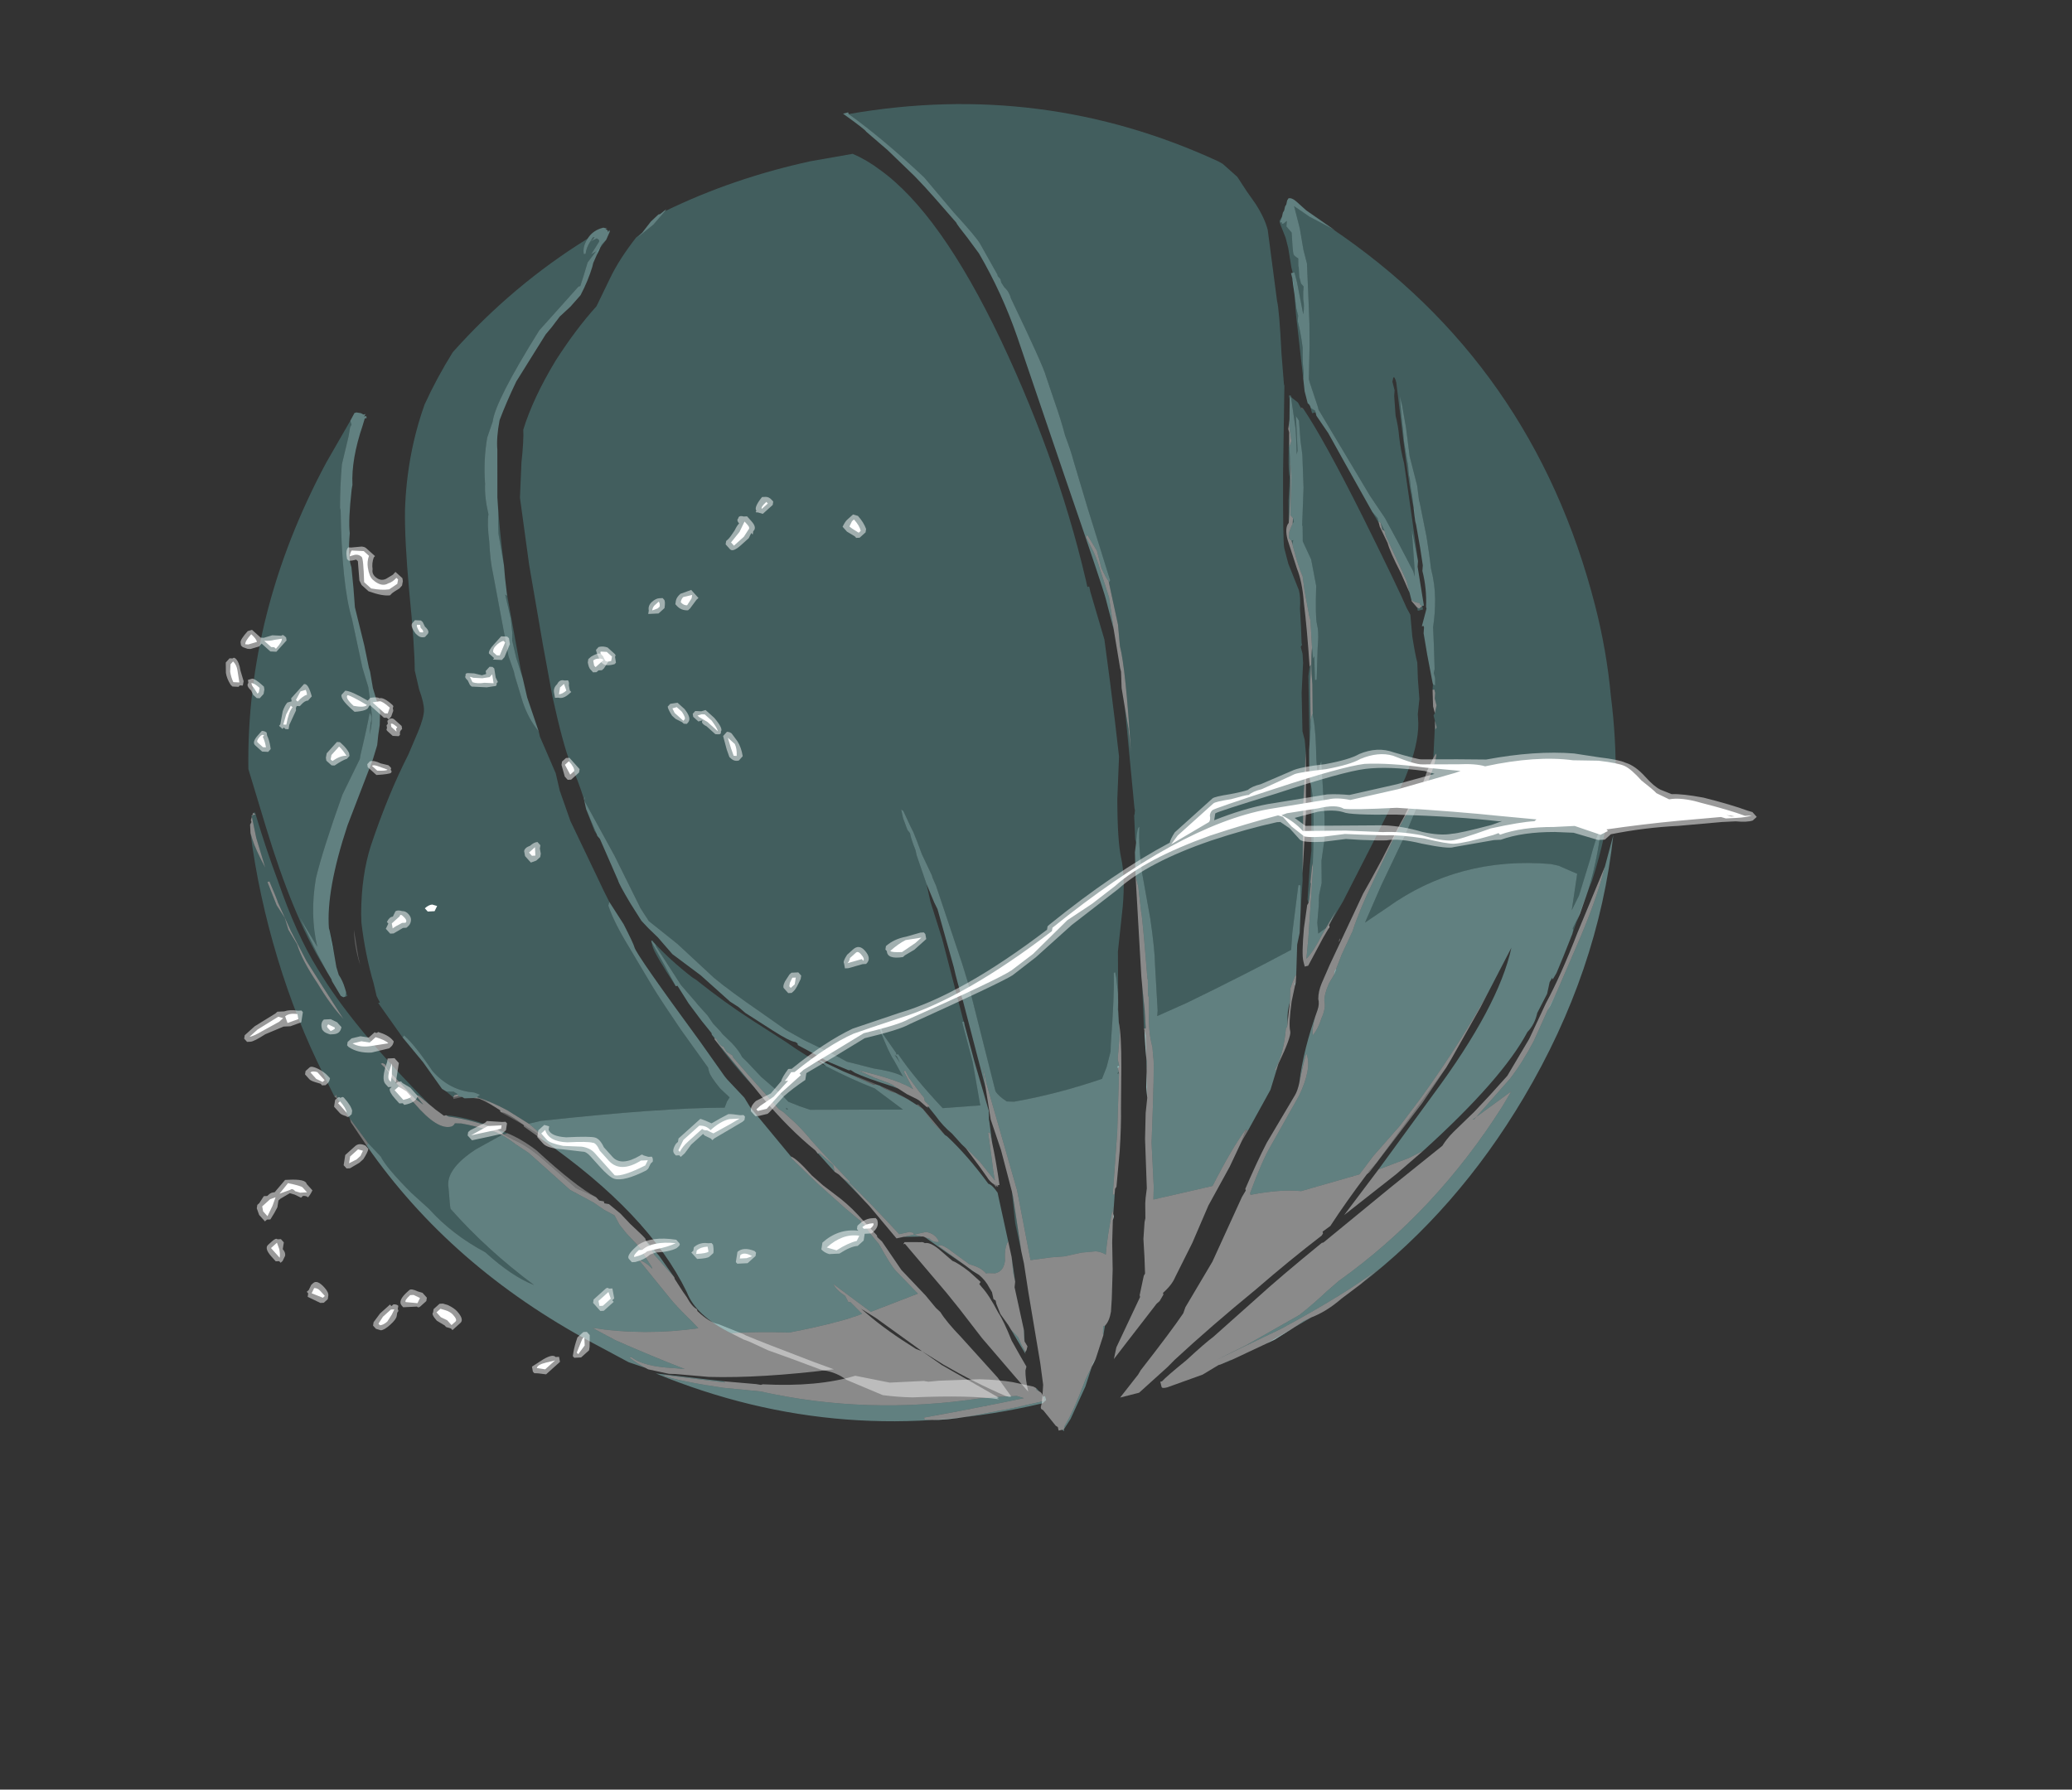 <?xml version="1.0" encoding="UTF-8" standalone="no"?>
<svg xmlns:ffdec="https://www.free-decompiler.com/flash" xmlns:xlink="http://www.w3.org/1999/xlink" ffdec:objectType="frame" height="360.0px" width="416.75px" xmlns="http://www.w3.org/2000/svg">
  <rect width="100%" height="100%" fill="#333333" stroke="none"/>
  <g transform="matrix(1.0, 0.0, 0.0, 1.0, 185.8, 286.3)">
    <use ffdec:characterId="2230" height="194.25" transform="matrix(1.137, -0.344, 0.344, 1.137, -159.078, -189.733)" width="102.9" xlink:href="#sprite0"/>
    <use ffdec:characterId="2231" height="34.5" transform="matrix(6.991, -1.618, 1.618, 6.991, -143.439, -222.22)" width="15.05" xlink:href="#shape1"/>
    <use ffdec:characterId="2232" height="35.7" transform="matrix(6.944, -1.808, 1.808, 6.944, -26.307, -260.81)" width="13.5" xlink:href="#shape2"/>
    <use ffdec:characterId="2233" height="36.4" transform="matrix(6.991, -1.526, 1.526, 6.991, -94.761, -238.155)" width="15.5" xlink:href="#shape3"/>
    <use ffdec:characterId="2234" height="31.45" transform="matrix(6.952, -1.778, 1.778, 6.952, -16.334, -223.462)" width="18.4" xlink:href="#shape4"/>
    <use ffdec:characterId="2240" height="20.8" transform="matrix(-7.982, 7.179, 5.839, 6.493, 46.091, -257.027)" width="26.2" xlink:href="#shape5"/>
    <use ffdec:characterId="2245" height="8.6" transform="matrix(7.0, 6.296, -5.121, 5.694, -102.684, -196.359)" width="9.65" xlink:href="#shape6"/>
  </g>
  <defs>
    <g id="sprite0" transform="matrix(1.0, 0.0, 0.0, 1.0, 51.45, 86.45)">
      <use ffdec:characterId="2229" height="27.75" transform="matrix(7.0, 0.0, 0.0, 7.0, -51.45, -86.45)" width="14.7" xlink:href="#shape0"/>
    </g>
    <g id="shape0" transform="matrix(1.0, 0.0, 0.0, 1.0, 7.35, 12.35)">
      <path d="M-7.0 -3.6 L-7.0 -3.65 -6.9 -3.8 -6.85 -3.75 -6.9 -3.75 -6.95 -3.75 -7.0 -3.2 -7.0 -2.45 Q-7.1 -2.95 -7.1 -3.2 L-7.1 -3.35 -7.05 -3.55 -7.0 -3.6 M-4.85 4.2 L-4.75 4.35 -4.6 4.55 -4.55 4.55 -4.5 4.6 Q-3.95 4.85 -3.45 5.25 L-3.35 5.4 -3.15 5.6 Q-2.85 5.85 -2.55 6.35 L-2.05 7.15 -1.65 7.5 -1.6 7.6 -1.5 7.65 -1.5 7.7 -1.4 7.75 -1.2 8.05 -1.05 8.35 -0.85 8.7 -0.8 8.8 -0.8 8.85 -0.7 9.25 -0.4 9.9 -0.4 9.95 -0.3 10.3 -0.25 10.45 Q-0.2 10.7 -0.1 10.8 L-0.1 10.85 Q0.1 11.2 0.3 11.3 L0.8 11.7 0.85 11.75 Q1.15 12.0 2.25 12.85 L2.65 13.15 Q0.9 12.85 -0.3 12.45 L-1.05 12.15 -1.2 12.1 -1.65 11.85 -1.7 11.8 Q-1.85 11.65 -2.0 11.45 L-1.95 11.45 Q-1.75 11.75 -1.05 12.0 L-0.8 12.1 Q-1.5 11.55 -2.2 10.95 L-2.65 10.5 Q-1.5 11.05 -0.2 11.25 L-0.3 11.05 Q-0.55 10.6 -0.65 10.35 L-1.1 9.25 Q-0.95 9.35 -0.85 9.55 L-0.85 9.5 -0.95 9.15 Q-0.95 9.05 -1.05 8.85 L-1.2 8.55 -1.3 8.3 -1.35 8.05 -1.55 7.85 -1.75 7.6 -2.2 7.15 -2.9 6.0 -3.15 5.7 Q-3.25 5.55 -3.4 5.4 L-3.5 5.3 Q-3.95 5.0 -4.25 4.85 L-4.4 4.8 Q-4.45 4.85 -4.5 4.85 -4.85 4.85 -5.2 4.05 L-5.55 3.3 Q-5.55 3.15 -5.7 2.9 L-5.65 2.9 -5.6 2.95 -5.6 3.05 -5.15 3.95 -5.0 4.15 -5.1 3.9 -5.05 3.9 -4.85 4.2 M-7.0 -2.1 Q-6.95 -1.65 -6.95 -1.55 L-6.85 -0.8 -6.7 0.0 Q-6.55 0.55 -6.25 1.6 -6.45 1.2 -6.6 0.6 -6.8 -0.05 -6.8 -0.45 L-6.9 -0.85 -6.9 -1.15 -7.0 -1.5 -7.05 -2.1 -7.0 -2.1 M-4.35 4.75 L-4.35 4.75 M-0.15 10.8 L-0.15 10.8 M7.3 15.25 L7.3 15.35 7.2 15.35 6.5 15.3 5.55 15.2 Q4.75 15.1 4.4 14.95 L4.4 14.9 5.3 15.0 6.3 15.1 6.85 15.15 6.7 15.05 6.3 14.95 6.05 14.9 5.85 14.85 Q3.1 14.45 0.8 13.15 L-0.05 12.8 Q-1.0 12.35 -1.35 12.1 L-1.3 12.1 0.05 12.7 0.0 12.65 0.75 12.95 0.85 13.0 0.9 13.0 Q2.15 13.45 3.1 13.45 L3.85 13.85 4.65 14.05 4.75 14.1 5.0 14.15 5.95 14.4 Q6.4 14.55 6.7 14.7 L7.15 14.95 7.2 15.0 7.2 15.05 7.25 15.1 Q7.3 15.15 7.3 15.2 L7.3 15.25 M6.85 15.0 L6.85 15.0" fill="#ffffff" fill-opacity="0.427" fill-rule="evenodd" stroke="none"/>
      <path d="M-3.25 5.4 Q-2.95 5.65 -2.7 6.0 -2.05 7.1 -1.65 7.5 L-1.6 7.6 -1.65 7.5 -2.05 7.15 -2.55 6.35 Q-2.85 5.85 -3.15 5.6 L-3.35 5.4 -3.25 5.4 M-6.6 4.7 L-6.8 4.05 -6.8 3.95 -6.95 3.4 -7.0 3.35 -6.95 3.3 -6.95 3.4 -6.8 3.95 -6.55 4.65 -6.6 4.7" fill="#ffffff" fill-opacity="0.322" fill-rule="evenodd" stroke="none"/>
      <path d="M-3.25 -5.85 L-3.25 -5.4 -3.25 -5.85 M-5.95 -0.55 L-6.0 -0.2 -6.0 -0.05 -5.95 -0.55 M-6.05 0.35 L-6.05 0.55 -6.05 0.35 M-6.0 1.0 L-6.0 1.1 -6.05 1.1 -6.0 1.0 M-6.3 0.4 L-6.35 0.2 Q-6.7 -1.15 -6.7 -3.4 L-6.7 -4.85 Q-5.65 -8.5 -2.75 -11.4 L-1.9 -12.2 -1.9 -12.1 -1.95 -12.05 -2.05 -11.85 -2.4 -11.25 Q-2.6 -10.75 -2.75 -10.25 L-2.75 -10.2 Q-3.25 -8.45 -3.25 -7.6 L-3.35 -6.4 -3.35 -5.9 -3.45 -5.3 Q-3.5 -5.05 -3.65 -4.8 L-3.55 -5.05 Q-3.45 -5.2 -3.5 -5.3 -3.65 -5.0 -4.0 -4.4 L-4.05 -4.3 -4.7 -3.6 Q-5.55 -2.45 -5.9 -1.85 -6.3 -1.05 -6.35 -0.25 L-6.55 -1.05 -6.4 -0.1 -6.3 0.4 M-7.0 -3.6 L-7.0 -3.65 -7.0 -3.6 M-6.9 -3.8 L-6.85 -3.8 -6.85 -3.75 -6.85 -3.7 Q-6.85 -2.8 -6.8 -2.05 -6.75 -0.7 -6.5 0.25 -6.1 1.85 -4.85 4.2 L-5.05 3.9 -5.1 3.9 -5.0 4.15 -5.15 3.95 -5.6 3.05 -5.6 2.95 -5.65 2.9 -5.7 2.9 Q-5.55 3.15 -5.55 3.3 L-5.2 4.05 Q-4.85 4.85 -4.5 4.85 -4.45 4.85 -4.4 4.8 L-4.25 4.85 Q-3.95 5.0 -3.5 5.3 L-3.4 5.4 -4.1 5.55 Q-4.95 5.8 -5.0 6.25 -5.1 6.7 -5.1 6.75 -4.55 7.95 -3.7 9.1 -4.15 8.75 -4.6 8.0 -5.25 7.35 -5.6 6.6 L-5.9 6.1 Q-6.3 5.35 -6.35 5.05 L-6.55 4.65 -6.8 3.95 -6.95 3.4 -6.95 3.3 -7.0 3.35 -7.1 2.75 Q-7.35 1.3 -7.35 -0.25 -7.35 -1.85 -7.1 -3.35 L-7.1 -3.2 Q-7.1 -2.95 -7.0 -2.45 L-7.0 -3.2 -6.95 -3.75 -6.9 -3.75 -6.85 -3.75 -6.9 -3.8 M-4.6 4.55 L-4.55 4.55 Q-3.95 4.8 -3.45 5.25 L-3.25 5.4 -3.35 5.4 -3.45 5.25 Q-3.95 4.85 -4.5 4.6 L-4.55 4.55 -4.6 4.55 M-7.0 -2.1 L-7.05 -2.1 -7.0 -1.5 -6.9 -1.15 -6.9 -0.85 -6.8 -0.45 Q-6.8 -0.05 -6.6 0.6 -6.45 1.2 -6.25 1.6 -6.55 0.55 -6.7 0.0 L-6.85 -0.8 -6.95 -1.55 Q-6.95 -1.65 -7.0 -2.1 M-4.35 4.75 L-4.35 4.75" fill="#7dffff" fill-opacity="0.212" fill-rule="evenodd" stroke="none"/>
      <path d="M-6.55 4.65 L-6.6 4.7 -6.55 4.65" fill="#7dffff" fill-opacity="0.322" fill-rule="evenodd" stroke="none"/>
      <path d="M-1.9 -12.2 L-1.75 -12.35 -1.7 -12.35 -1.6 -12.3 -1.55 -12.25 -1.5 -12.25 -1.55 -12.2 -1.5 -12.2 -1.5 -12.15 -1.55 -12.15 -1.65 -12.0 Q-2.15 -11.3 -2.3 -10.7 L-2.35 -10.6 Q-2.65 -9.9 -2.7 -9.6 -2.9 -9.1 -2.9 -8.85 L-2.9 -8.8 -3.0 -8.3 -3.1 -7.85 -3.15 -6.9 -3.2 -6.35 -3.2 -6.25 -3.25 -5.85 -3.25 -5.4 -3.25 -5.25 Q-3.3 -5.1 -3.35 -4.95 -3.45 -4.75 -3.55 -4.5 L-3.75 -4.2 -4.8 -2.85 Q-5.75 -1.5 -5.95 -0.6 L-5.95 -0.55 -6.0 -0.05 -6.05 0.35 -6.05 0.55 Q-6.0 0.7 -6.0 0.9 L-6.0 1.0 -6.05 1.1 -6.1 1.1 -6.15 1.05 -6.25 0.65 -6.25 0.6 -6.3 0.4 -6.4 -0.1 -6.55 -1.05 -6.35 -0.25 Q-6.3 -1.05 -5.9 -1.85 -5.55 -2.45 -4.7 -3.6 L-4.05 -4.3 -4.0 -4.4 Q-3.65 -5.0 -3.5 -5.3 -3.45 -5.2 -3.55 -5.05 L-3.65 -4.8 Q-3.5 -5.05 -3.45 -5.3 L-3.35 -5.9 -3.35 -6.4 -3.25 -7.6 Q-3.25 -8.45 -2.75 -10.2 L-2.75 -10.25 Q-2.6 -10.75 -2.4 -11.25 L-2.05 -11.85 -1.95 -12.05 -1.9 -12.1 -1.9 -12.2 M-0.8 8.85 L-0.6 9.3 -0.4 9.9 -0.4 9.95 -0.4 9.9 -0.7 9.25 -0.8 8.85 M-1.7 11.8 L-2.05 11.55 -2.75 10.85 Q-5.5 8.1 -6.6 4.7 L-6.55 4.65 -6.35 5.05 Q-6.3 5.35 -5.9 6.1 L-5.6 6.6 Q-5.25 7.35 -4.6 8.0 -4.15 8.75 -3.7 9.1 -4.55 7.95 -5.1 6.75 -5.1 6.7 -5.0 6.25 -4.95 5.8 -4.1 5.55 L-3.4 5.4 Q-3.25 5.55 -3.15 5.7 L-2.9 6.0 -2.2 7.15 -1.75 7.6 -1.55 7.85 -1.35 8.05 -1.3 8.3 -1.2 8.55 -1.05 8.85 Q-0.95 9.05 -0.95 9.15 L-0.85 9.5 -0.85 9.55 Q-0.95 9.35 -1.1 9.25 L-0.65 10.35 Q-0.55 10.6 -0.3 11.05 L-0.2 11.25 Q-1.5 11.05 -2.65 10.5 L-2.2 10.95 Q-1.5 11.55 -0.8 12.1 L-1.05 12.0 Q-1.75 11.75 -1.95 11.45 L-2.0 11.45 Q-1.85 11.65 -1.7 11.8 M0.0 12.65 L0.05 12.7 -1.3 12.1 -1.35 12.1 Q-1.0 12.35 -0.05 12.8 L0.8 13.15 Q3.1 14.45 5.85 14.85 L6.05 14.9 6.3 14.95 6.7 15.05 6.85 15.15 6.3 15.1 5.3 15.0 4.4 14.9 4.4 14.95 Q4.75 15.1 5.55 15.2 L6.5 15.3 7.2 15.35 7.3 15.35 7.3 15.25 7.35 15.25 7.35 15.35 7.25 15.4 Q2.3 15.1 -1.5 12.0 L-0.35 12.5 0.0 12.65 M-0.15 10.8 L-0.15 10.8 M7.25 15.1 L7.2 15.05 7.2 15.0 7.25 15.1 M6.85 15.0 L6.85 15.0" fill="#adffff" fill-opacity="0.376" fill-rule="evenodd" stroke="none"/>
    </g>
    <g id="shape1" transform="matrix(1.0, 0.0, 0.0, 1.0, 7.0, 17.8)">
      <path d="M3.55 8.75 Q3.7 8.85 4.0 9.4 L4.25 9.75 4.5 10.05 Q4.8 10.4 5.0 10.75 L5.4 11.45 5.4 11.5 5.5 11.65 5.85 12.55 6.35 13.4 6.55 13.8 6.65 13.95 Q6.75 14.25 7.05 14.75 L7.8 16.1 8.05 16.7 8.0 16.7 7.9 16.65 Q7.15 16.1 6.4 15.4 L5.9 14.9 4.85 13.7 4.5 13.35 4.65 13.55 Q5.05 14.1 5.75 14.8 L5.9 14.9 6.35 15.4 7.7 16.65 7.65 16.65 7.7 16.7 Q6.95 16.4 5.35 16.1 4.95 16.0 4.55 15.85 L3.65 15.2 Q3.45 14.95 3.1 14.8 L3.0 14.75 Q2.25 14.25 1.7 13.9 L1.25 13.55 1.1 13.45 0.8 13.2 Q1.45 13.3 2.4 13.55 3.85 13.6 4.5 13.5 L4.25 13.1 4.2 13.1 4.15 12.9 Q3.95 12.7 3.9 12.5 L4.45 13.15 4.75 13.5 6.15 13.3 5.7 12.55 Q5.6 12.4 5.4 11.7 L5.25 11.4 Q5.15 11.2 5.15 11.15 L5.1 11.05 5.05 11.0 5.05 10.95 5.0 10.9 4.7 10.5 4.1 9.65 3.55 8.8 3.55 8.75 M-4.1 5.7 L-4.1 5.65 -4.3 5.45 -4.45 5.3 -4.6 5.2 -4.75 5.15 -4.65 5.15 Q-4.3 5.35 -3.9 5.7 L-3.4 6.2 Q-3.2 6.45 -3.1 6.65 L-3.55 6.2 Q-3.85 5.85 -4.0 5.75 L-4.1 5.7 M-5.3 5.0 L-5.25 4.95 -5.15 4.95 -5.15 5.0 -5.3 5.0" fill="#ffffff" fill-opacity="0.427" fill-rule="evenodd" stroke="none"/>
      <path d="M-3.15 6.7 L-3.55 6.25 -3.55 6.2 -3.1 6.65 -3.15 6.7" fill="#ffffff" fill-opacity="0.322" fill-rule="evenodd" stroke="none"/>
      <path d="M-3.55 6.2 L-4.1 5.7 -4.0 5.75 Q-3.85 5.85 -3.55 6.2 M-4.3 5.45 L-4.6 5.2 -4.45 5.3 -4.3 5.45 M-5.05 5.05 L-5.3 5.05 -5.3 5.0 -5.15 5.0 -5.05 5.05 M-7.0 0.8 Q-7.05 0.3 -6.95 -0.2 L-7.0 0.55 -7.0 0.8 M-7.0 1.3 L-7.0 1.3" fill="#ffffff" fill-opacity="0.212" fill-rule="evenodd" stroke="none"/>
      <path d="M4.3 -17.45 L4.0 -17.2 3.95 -17.1 4.15 -17.35 4.3 -17.45 M-0.3 -11.1 Q-0.45 -10.2 -0.55 -9.2 L-0.5 -10.1 -0.45 -10.35 Q-0.35 -10.75 -0.35 -10.8 L-0.3 -11.1 M-0.65 -8.4 Q-0.7 -7.35 -0.75 -6.25 L-0.75 -5.65 -0.75 -6.0 -0.8 -6.6 -0.8 -7.1 -0.75 -7.3 -0.7 -7.7 -0.7 -8.4 -0.65 -8.35 -0.65 -8.4 M-0.65 -4.45 L-0.65 -4.3 -0.45 -3.2 -0.45 -2.7 -0.35 -1.8 0.05 0.0 Q0.1 0.25 0.2 0.65 L0.15 0.75 Q0.2 1.25 0.45 2.0 L0.85 3.25 Q1.0 3.7 1.35 4.6 L1.85 5.8 1.85 5.9 Q1.85 6.05 2.05 6.45 L2.25 6.75 2.15 6.85 2.05 7.0 Q0.3 6.6 -3.05 6.2 L-3.4 6.2 -3.9 5.7 Q-4.3 5.35 -4.65 5.15 L-4.55 5.1 -4.7 5.0 Q-5.35 4.8 -5.7 4.15 -6.0 3.35 -6.25 3.0 L-6.3 3.05 -6.75 1.95 -6.7 1.95 -6.75 1.75 -6.75 1.4 Q-6.8 0.55 -6.7 -0.35 L-6.65 -0.6 Q-6.4 -1.65 -5.95 -2.4 -5.15 -3.7 -4.35 -4.65 L-3.95 -5.2 Q-3.7 -5.55 -3.65 -5.75 -3.6 -5.95 -3.65 -6.35 L-3.65 -6.9 Q-3.5 -7.55 -3.3 -9.1 -3.1 -10.55 -2.9 -11.35 -2.5 -12.85 -1.7 -14.1 -1.2 -14.75 -0.6 -15.35 1.45 -16.8 3.8 -17.6 3.6 -17.4 3.6 -17.2 L3.65 -17.2 Q3.7 -17.35 3.85 -17.5 L4.05 -17.55 4.1 -17.5 4.1 -17.45 3.8 -17.15 3.95 -17.2 3.65 -16.95 3.45 -16.6 3.3 -16.35 3.25 -16.35 1.9 -15.4 Q0.25 -13.75 0.05 -13.2 L-0.2 -12.8 Q-0.45 -12.2 -0.55 -11.55 -0.65 -11.2 -0.65 -10.7 -0.75 -10.45 -0.8 -9.95 -0.9 -9.4 -0.9 -9.05 L-1.0 -6.7 -0.95 -6.25 -0.95 -6.1 -0.9 -5.35 Q-0.85 -4.85 -0.65 -4.45 M2.65 6.85 L2.75 7.15 2.65 6.85 M-5.3 5.0 L-5.45 4.8 -5.25 4.85 Q-5.2 4.9 -5.15 4.95 L-5.25 4.95 -5.3 5.0 M3.85 -17.5 L3.95 -17.6 4.0 -17.6 3.95 -17.55 3.85 -17.5 M-0.8 -5.9 L-0.8 -5.9" fill="#7dffff" fill-opacity="0.212" fill-rule="evenodd" stroke="none"/>
      <path d="M3.8 -17.6 Q4.0 -17.8 4.3 -17.8 L4.4 -17.75 4.35 -17.75 4.4 -17.7 4.4 -17.65 4.45 -17.7 4.45 -17.65 4.3 -17.45 4.15 -17.35 3.95 -17.1 3.8 -16.9 3.75 -16.8 Q3.55 -16.45 3.25 -16.1 L2.9 -15.85 2.55 -15.65 2.25 -15.4 2.05 -15.25 0.95 -14.15 Q0.55 -13.65 0.25 -13.2 0.05 -12.75 0.0 -12.4 L-0.3 -11.1 -0.35 -10.8 Q-0.35 -10.75 -0.45 -10.35 L-0.5 -10.1 -0.55 -9.2 -0.6 -8.85 -0.65 -8.4 -0.65 -8.35 -0.7 -8.4 -0.7 -7.7 -0.75 -7.3 -0.8 -7.1 -0.8 -6.6 -0.75 -6.0 -0.75 -5.65 -0.75 -5.55 -0.75 -5.45 -0.65 -4.45 Q-0.85 -4.85 -0.9 -5.35 L-0.95 -6.1 -0.95 -6.25 -1.0 -6.7 -0.9 -9.05 Q-0.9 -9.4 -0.8 -9.95 -0.75 -10.45 -0.65 -10.7 -0.65 -11.2 -0.55 -11.55 -0.45 -12.2 -0.2 -12.8 L0.05 -13.2 Q0.25 -13.75 1.9 -15.4 L3.25 -16.35 3.3 -16.35 3.45 -16.6 3.65 -16.95 3.95 -17.2 3.8 -17.15 4.1 -17.45 4.1 -17.5 4.05 -17.55 3.85 -17.5 Q3.7 -17.35 3.65 -17.2 L3.6 -17.2 Q3.6 -17.4 3.8 -17.6 M0.2 0.65 L0.45 1.35 Q0.6 1.95 0.6 2.05 0.6 2.25 1.8 5.05 L2.25 6.15 2.3 6.25 2.65 6.85 2.75 7.15 3.55 8.75 3.55 8.8 4.1 9.65 4.7 10.5 5.0 10.9 5.05 10.95 5.05 11.0 5.1 11.05 5.15 11.15 Q5.15 11.2 5.25 11.4 L5.4 11.7 Q5.6 12.4 5.7 12.55 L6.15 13.3 4.75 13.5 4.45 13.15 3.9 12.5 Q3.95 12.7 4.15 12.9 L4.2 13.1 4.25 13.1 4.5 13.5 Q3.85 13.6 2.4 13.55 1.45 13.3 0.8 13.2 -0.05 12.5 -0.15 11.8 -0.7 9.4 -3.15 6.7 L-3.1 6.65 Q-3.2 6.45 -3.4 6.2 L-3.05 6.2 Q0.3 6.6 2.05 7.0 L2.15 6.85 2.25 6.75 2.05 6.45 Q1.85 6.05 1.85 5.9 L1.85 5.8 1.35 4.6 Q1.0 3.7 0.85 3.25 L0.45 2.0 Q0.2 1.25 0.15 0.75 L0.2 0.65 M-4.75 5.15 L-5.0 5.1 -5.05 5.05 -5.15 5.0 -5.15 4.95 Q-5.2 4.9 -5.25 4.85 L-5.45 4.8 -5.55 4.7 -5.9 3.85 -6.3 3.05 -6.25 3.0 Q-6.0 3.35 -5.7 4.15 -5.35 4.8 -4.7 5.0 L-4.55 5.1 -4.65 5.15 -4.75 5.15 M3.85 -17.5 L3.95 -17.55 4.0 -17.6 3.95 -17.6 3.85 -17.5 M-0.8 -5.9 L-0.8 -5.9" fill="#adffff" fill-opacity="0.376" fill-rule="evenodd" stroke="none"/>
    </g>
    <g id="shape2" transform="matrix(1.0, 0.0, 0.0, 1.0, 8.95, 18.2)">
      <path d="M-0.05 7.25 L-0.1 7.35 -0.05 7.3 -0.05 7.25 M-1.0 8.15 L-1.0 8.15 M-3.75 12.2 L-3.7 12.25 -3.95 12.5 -3.75 12.2" fill="#ffffff" fill-opacity="0.322" fill-rule="evenodd" stroke="none"/>
      <path d="M-3.6 -3.65 L-3.6 -3.6 -3.65 -2.4 -3.75 -1.8 Q-3.75 -1.15 -4.2 1.15 L-4.1 0.5 -4.05 -0.1 -4.0 -0.65 -3.9 -1.1 -3.9 -1.2 -3.8 -2.3 -3.7 -3.2 -3.75 -4.05 Q-3.75 -4.25 -3.8 -4.55 L-3.9 -5.0 -3.85 -5.05 -3.7 -4.55 -3.7 -4.05 Q-3.65 -3.75 -3.6 -3.65 M-0.4 5.65 L0.1 3.8 0.4 2.85 0.55 2.35 Q0.45 2.8 0.1 4.1 L-0.35 5.5 -0.4 5.65 M-0.1 7.35 L-0.3 7.55 -0.9 8.2 -1.0 8.2 -1.0 8.15 -1.0 8.05 Q-1.0 7.85 -0.75 7.15 L-0.5 6.55 -0.45 6.5 -0.4 6.4 -0.25 6.0 -0.25 5.95 -0.1 5.55 -0.05 5.45 -0.1 5.65 -0.7 7.45 -0.9 8.0 Q-0.65 7.85 -0.3 7.45 L-0.15 7.3 0.25 6.9 -0.05 7.25 -0.05 7.3 -0.1 7.35 M1.25 0.1 Q1.45 -0.95 1.55 -1.7 1.65 -2.25 1.6 -2.65 L1.55 -3.5 Q1.55 -3.85 1.7 -3.95 L1.8 -4.25 2.05 -5.1 2.2 -5.75 2.1 -5.2 1.8 -4.15 1.85 -4.05 1.8 -3.9 Q1.75 -3.85 1.65 -3.7 L1.6 -3.55 Q1.6 -3.5 1.65 -3.45 L1.65 -3.35 1.65 -3.25 Q1.65 -2.7 1.7 -2.4 L1.65 -2.0 1.6 -1.3 1.6 -1.15 1.45 -0.4 Q1.3 0.0 1.2 0.6 L1.0 1.4 Q0.9 1.5 0.85 1.75 L1.15 0.55 1.3 0.05 1.25 0.1 M2.35 -6.4 L2.35 -6.5 2.45 -6.75 2.4 -6.6 2.35 -6.15 2.25 -6.0 2.35 -6.4 M4.55 -1.45 L4.55 -1.45 M4.45 -1.1 L4.45 -1.1 M-4.95 4.55 L-4.95 4.85 -5.05 5.55 Q-5.05 5.7 -5.35 7.4 L-5.35 7.45 -5.45 7.85 -5.45 7.95 -5.55 8.35 Q-5.7 8.85 -5.7 9.25 L-5.7 9.3 -5.75 9.6 Q-5.75 9.75 -6.4 11.9 L-6.65 13.1 -6.75 13.45 -5.05 13.5 Q-4.25 12.6 -3.75 12.2 L-3.95 12.5 -4.45 13.1 -5.3 14.0 -6.0 14.9 -6.7 15.7 Q-6.85 15.9 -7.15 16.05 L-7.15 16.1 -7.3 16.25 -7.4 16.3 -8.5 17.15 -8.95 17.5 -8.8 17.2 -7.8 16.0 -7.8 15.95 -7.55 15.45 -7.5 15.4 -7.4 14.95 -7.3 14.45 -7.15 14.0 -7.1 13.9 -7.0 13.5 -6.95 13.35 -6.85 13.1 -6.55 11.75 -6.35 11.05 -6.2 10.65 -6.15 10.35 -5.95 9.65 -5.95 9.6 -5.9 9.3 -5.8 8.8 -5.8 8.75 -5.75 8.75 -5.65 8.25 -5.55 7.6 -5.5 7.3 -4.95 4.55 M-2.4 10.65 L-2.5 10.8 -2.55 10.8 Q-2.2 10.45 -1.95 9.75 L-1.9 9.7 -1.65 9.05 -1.55 8.7 -1.45 8.55 -1.3 8.35 -1.3 8.4 -1.35 8.55 -1.4 8.65 -1.6 9.05 Q-1.85 9.65 -1.85 9.85 -1.85 10.0 -2.4 10.65" fill="#ffffff" fill-opacity="0.427" fill-rule="evenodd" stroke="none"/>
      <path d="M-0.35 5.5 L-0.4 5.65 -0.35 5.5 M2.85 -6.95 L2.85 -7.0 2.9 -6.95 2.85 -6.95 M-0.05 7.25 L-0.05 7.3 -0.05 7.25 M0.35 7.1 L0.35 7.1" fill="#ffffff" fill-opacity="0.212" fill-rule="evenodd" stroke="none"/>
      <path d="M-7.35 -18.15 Q-6.6 -17.25 -5.75 -15.9 L-5.2 -14.75 Q-4.75 -13.9 -4.7 -13.7 L-4.45 -12.75 -4.45 -12.7 -4.4 -12.6 -4.4 -12.5 -4.35 -12.35 Q-4.25 -12.2 -4.25 -12.0 -3.85 -9.95 -3.85 -9.65 L-3.8 -8.95 Q-3.75 -8.35 -3.75 -7.95 L-3.75 -7.9 Q-3.7 -7.45 -3.7 -7.15 L-3.65 -5.75 -3.55 -3.65 -3.6 -3.6 -3.6 -3.65 Q-3.65 -3.75 -3.7 -4.05 L-3.7 -4.55 -3.85 -5.05 -3.9 -5.0 -3.8 -4.55 Q-3.75 -4.25 -3.75 -4.05 L-3.7 -3.2 -3.8 -2.3 -3.8 -3.2 Q-3.8 -3.55 -4.05 -6.8 L-4.35 -10.9 Q-4.45 -12.2 -4.8 -13.45 L-5.0 -13.95 Q-5.2 -14.4 -5.2 -14.45 L-5.6 -15.25 Q-5.8 -15.65 -6.0 -16.0 L-6.55 -16.9 -7.0 -17.55 Q-7.0 -17.6 -7.5 -18.2 L-7.35 -18.2 -7.35 -18.15 M-4.7 3.65 Q-4.55 3.2 -4.5 3.25 -4.65 3.7 -4.75 4.5 L-4.85 5.8 Q-4.95 6.7 -5.05 7.1 L-5.3 8.35 -5.35 8.5 -4.45 8.35 Q-2.7 8.0 -1.25 7.65 L-1.1 7.2 -0.6 5.95 -0.55 5.95 -0.55 6.0 -0.7 6.6 -0.9 7.25 -1.05 7.55 -1.3 8.4 -1.3 8.35 -1.45 8.55 -1.55 8.7 -1.65 9.05 Q-1.8 9.3 -1.85 9.55 L-1.9 9.7 -1.95 9.75 Q-2.2 10.45 -2.55 10.8 L-2.5 10.8 -2.4 10.65 -2.8 11.3 -3.7 12.25 -3.75 12.2 Q-4.25 12.6 -5.05 13.5 L-6.75 13.45 -6.65 13.1 -6.4 11.9 Q-5.75 9.75 -5.75 9.6 L-5.7 9.3 -5.7 9.25 Q-5.7 8.85 -5.55 8.35 L-5.45 7.95 -5.45 7.85 -5.35 7.45 -5.35 7.4 Q-5.05 5.7 -5.05 5.55 L-4.95 4.85 -4.95 4.55 -4.8 3.9 -4.7 3.65 M2.65 -7.4 L2.65 -7.35 2.55 -6.45 2.5 -6.2 2.4 -5.75 2.45 -5.85 2.65 -6.8 2.7 -6.65 2.6 -6.1 2.55 -5.7 2.35 -4.8 2.05 -3.8 2.05 -3.75 1.95 -3.35 2.05 -2.8 2.0 -2.05 Q1.75 -1.2 1.75 -1.0 1.75 -0.8 1.65 -0.5 L1.6 -0.35 1.35 0.5 1.3 0.5 1.45 -0.15 1.4 -0.1 1.45 -0.4 1.6 -1.15 1.6 -1.3 1.65 -2.0 1.7 -2.4 Q1.65 -2.7 1.65 -3.25 L1.65 -3.35 1.7 -3.45 1.65 -3.45 Q1.6 -3.5 1.6 -3.55 L1.65 -3.7 Q1.75 -3.85 1.8 -3.9 L1.85 -3.95 1.85 -4.05 1.8 -4.15 2.1 -5.2 2.2 -5.75 2.25 -6.0 2.35 -6.15 2.4 -6.6 2.45 -6.75 2.6 -7.3 2.65 -7.4 M0.45 3.3 L0.45 3.25 Q0.45 3.1 0.65 2.35 L0.7 2.2 0.85 1.75 Q0.9 1.5 1.0 1.4 L1.0 1.3 Q1.0 1.7 0.85 2.35 0.7 2.95 0.7 3.3 L0.7 3.15 Q0.8 2.85 0.9 2.75 L0.6 4.25 0.45 4.85 0.2 5.45 0.05 6.05 -0.1 6.35 -0.15 6.5 Q-0.15 6.55 -0.35 7.1 L-0.4 7.4 -0.15 7.3 -0.3 7.45 Q-0.65 7.85 -0.9 8.0 L-0.7 7.45 -0.1 5.65 -0.05 5.45 Q0.45 3.8 0.45 3.3 M0.6 3.7 L0.6 3.7 M-5.75 8.75 L-5.8 8.75 -5.75 8.75 M-5.8 8.8 L-5.9 9.3 -5.95 9.6 -5.95 9.65 -6.15 10.35 -6.2 10.65 -5.8 8.95 -5.8 8.8 M-1.35 8.55 L-1.4 8.6 -1.4 8.65 -1.35 8.55" fill="#adffff" fill-opacity="0.376" fill-rule="evenodd" stroke="none"/>
      <path d="M-7.35 -18.15 Q-1.85 -17.7 2.35 -14.25 L2.45 -14.15 2.75 -13.7 2.9 -13.25 3.05 -12.85 Q3.2 -12.4 3.2 -12.05 L2.95 -10.05 Q2.95 -9.8 2.7 -8.6 L2.55 -7.75 2.55 -7.7 1.9 -5.35 Q1.4 -3.45 1.4 -3.3 L1.4 -2.85 1.5 -2.05 Q1.5 -1.85 1.4 -1.55 L1.3 -1.05 1.2 -0.6 1.2 -0.55 1.15 -0.5 1.15 -0.3 1.1 -0.05 0.85 0.75 0.6 1.8 0.6 2.05 0.55 2.35 0.4 2.85 0.1 3.8 -0.4 5.65 -0.45 5.85 -0.7 6.6 -0.55 6.0 -0.55 5.95 -0.6 5.95 -1.1 7.2 -1.25 7.65 Q-2.7 8.0 -4.45 8.35 L-5.35 8.5 -5.3 8.35 -5.05 7.1 Q-4.95 6.7 -4.85 5.8 L-4.75 4.5 Q-4.65 3.7 -4.5 3.25 -4.55 3.2 -4.7 3.65 L-4.7 3.55 -4.55 2.85 -4.55 2.9 -4.5 2.75 -4.5 2.7 Q-4.25 1.15 -4.05 -0.1 L-4.1 0.5 -4.2 1.15 Q-3.75 -1.15 -3.75 -1.8 L-3.65 -2.4 -3.6 -3.6 -3.6 -3.65 -3.6 -3.6 -3.55 -3.65 -3.65 -5.75 -3.7 -7.15 Q-3.7 -7.45 -3.75 -7.9 L-3.75 -7.95 Q-3.75 -8.35 -3.8 -8.95 L-3.85 -9.65 Q-3.85 -9.95 -4.25 -12.0 -4.25 -12.2 -4.35 -12.35 L-4.4 -12.5 -4.4 -12.6 -4.45 -12.7 -4.45 -12.75 -4.7 -13.7 Q-4.75 -13.9 -5.2 -14.75 L-5.75 -15.9 Q-6.6 -17.25 -7.35 -18.15 M2.6 -7.3 L2.6 -7.4 2.65 -7.4 2.6 -7.3 M2.65 -7.35 L2.8 -7.15 2.85 -6.95 2.9 -6.95 Q3.25 -5.95 3.75 -3.6 4.2 -1.45 4.3 -0.8 L4.35 -0.6 4.25 0.0 Q4.2 0.5 4.2 0.75 L4.1 1.2 4.0 1.75 3.85 2.15 3.8 2.4 Q3.65 3.0 3.05 3.8 L1.7 5.35 0.5 6.7 -0.05 7.25 0.25 6.9 -0.15 7.3 -0.4 7.4 -0.35 7.1 Q-0.15 6.55 -0.15 6.5 L-0.1 6.35 0.05 6.05 0.2 5.45 0.45 4.85 0.6 4.25 0.9 2.75 Q0.8 2.85 0.7 3.15 L0.7 3.3 Q0.7 2.95 0.85 2.35 1.0 1.7 1.0 1.3 L1.0 1.4 1.2 0.6 Q1.3 0.0 1.45 -0.4 L1.4 -0.1 1.45 -0.15 1.3 0.5 1.35 0.5 1.6 -0.35 1.65 -0.5 Q1.75 -0.8 1.75 -1.0 1.75 -1.2 2.0 -2.05 L2.05 -2.8 1.95 -3.35 2.05 -3.75 2.05 -3.8 2.35 -4.8 2.55 -5.7 2.6 -6.1 2.7 -6.65 2.65 -6.8 2.45 -5.85 2.4 -5.75 2.5 -6.2 2.55 -6.45 2.65 -7.35 M-0.45 6.5 L-0.45 6.4 -0.15 5.5 0.0 5.1 0.35 3.75 0.35 3.7 0.45 3.3 Q0.45 3.8 -0.05 5.45 L-0.1 5.55 -0.25 5.95 -0.25 6.0 -0.4 6.4 -0.45 6.5 M0.7 2.2 L1.15 0.35 1.25 0.1 1.3 0.05 1.15 0.55 0.85 1.75 0.7 2.2 M1.7 -3.95 L1.85 -4.55 Q2.0 -5.0 2.05 -5.2 2.05 -5.4 2.35 -6.4 L2.25 -6.0 2.2 -5.75 2.05 -5.1 1.8 -4.25 1.7 -3.95 M1.8 -3.9 L1.85 -4.05 1.85 -3.95 1.8 -3.9 M1.65 -3.45 L1.7 -3.45 1.65 -3.35 1.65 -3.45 M0.6 3.7 L0.6 3.7 M-3.9 -1.1 L-3.9 -1.2 -3.9 -1.1 M-1.05 7.55 L-0.9 7.25 -1.05 7.55 M-5.55 7.6 L-5.65 8.25 -5.75 8.75 -5.8 8.75 -5.55 7.6" fill="#7dffff" fill-opacity="0.212" fill-rule="evenodd" stroke="none"/>
    </g>
    <g id="shape3" transform="matrix(1.0, 0.0, 0.0, 1.0, 7.75, 18.2)">
      <path d="M1.55 11.05 L1.55 11.1 1.5 11.05 1.5 11.1 1.45 11.0 1.55 11.05 M1.5 11.25 L1.5 11.35 1.5 11.25 M-0.05 8.5 L0.4 9.35 0.15 8.95 -0.05 8.5" fill="#ffffff" fill-opacity="0.322" fill-rule="evenodd" stroke="none"/>
      <path d="M5.85 7.3 Q5.85 7.65 5.65 8.55 L5.4 9.65 Q5.3 10.15 5.1 10.85 L4.8 11.8 4.75 11.85 4.7 12.0 4.65 12.0 5.15 10.3 5.55 8.7 5.55 8.5 5.6 8.5 5.6 8.3 5.8 7.65 5.85 7.3 M4.5 12.7 L4.35 13.3 4.2 14.05 4.0 14.85 3.9 15.2 Q3.8 15.45 3.65 15.55 L3.6 15.55 3.55 15.75 3.55 15.8 3.2 16.4 2.8 16.9 Q2.25 17.75 1.95 18.05 L1.9 18.15 1.85 18.15 1.75 18.15 1.75 18.05 1.7 18.0 1.45 17.5 1.4 17.45 1.4 17.4 1.45 17.3 1.5 17.15 1.6 16.8 1.65 16.2 1.75 14.15 1.8 13.35 1.8 13.0 1.9 11.45 1.9 11.3 1.85 10.1 1.75 9.2 1.8 8.3 1.85 7.7 1.85 8.2 2.05 11.3 2.0 13.3 2.6 13.35 2.95 13.4 3.45 13.4 3.85 13.45 Q4.0 13.5 4.1 13.6 4.25 13.1 4.6 12.3 L4.55 12.45 4.55 12.6 4.5 12.7 M1.65 9.85 Q1.65 10.35 1.6 11.05 L1.55 11.05 1.45 11.0 Q1.35 10.9 1.3 10.75 L1.15 10.4 0.9 9.85 0.85 9.75 1.2 10.3 1.5 10.9 Q1.5 10.7 1.55 10.2 L1.6 9.55 1.65 9.55 1.65 9.85 M0.1 8.45 L0.1 8.5 0.05 8.45 -0.1 8.25 -0.15 8.2 -0.4 8.0 -0.6 7.8 -0.75 7.65 Q-0.8 7.6 -1.2 7.35 L-1.6 7.05 Q-0.55 7.55 -0.2 7.9 L-0.35 7.35 -0.3 7.35 -0.25 7.55 -0.05 8.0 0.05 8.2 0.05 8.3 0.15 8.45 0.15 8.5 0.1 8.45 M1.5 12.7 L1.5 13.1 1.45 13.55 1.45 13.8 1.4 13.95 1.4 15.15 1.35 15.45 1.35 15.5 1.4 15.65 1.35 15.75 1.3 15.8 1.3 15.75 1.25 15.6 1.2 15.35 1.05 15.1 1.0 14.95 0.85 14.6 0.8 14.3 0.8 14.2 0.75 14.15 0.75 13.95 0.7 13.8 Q0.65 13.6 0.5 13.4 L0.35 13.25 -0.45 12.35 Q-0.35 12.3 -0.1 12.6 L0.3 13.05 Q0.6 13.2 0.7 13.4 L0.75 13.4 0.95 13.45 Q1.2 13.45 1.3 13.15 1.35 12.8 1.5 12.65 L1.5 12.7 M-0.75 12.05 Q-0.8 12.0 -0.85 12.0 L-1.05 11.9 -0.7 11.9 Q-0.45 12.0 -0.4 12.25 -0.55 12.25 -0.65 12.1 L-0.75 12.05 M-1.35 11.9 L-1.55 11.9 -2.1 10.85 -2.25 10.6 -2.55 10.05 -2.65 9.95 -2.75 9.8 -2.85 9.7 -2.85 9.5 -3.15 9.1 -3.2 9.1 -3.25 9.0 Q-3.85 8.25 -4.4 7.2 L-4.55 6.9 -5.35 5.35 -5.35 5.3 -5.3 5.35 Q-5.25 5.55 -5.15 5.6 L-5.1 5.75 -4.95 5.9 -4.95 5.95 -4.65 6.5 -4.0 7.65 -3.9 7.75 -3.65 8.1 Q-3.45 8.4 -3.3 8.7 L-3.1 9.05 -2.5 10.05 -2.5 10.1 Q-2.1 10.7 -1.45 11.8 L-1.15 11.8 -1.05 11.85 -1.05 11.9 -1.35 11.9 M0.5 13.75 Q0.65 14.0 0.8 14.55 0.9 14.8 1.0 15.4 1.15 15.9 1.25 16.2 L1.2 16.3 Q1.15 16.5 1.15 16.85 L1.15 16.9 0.9 16.45 0.2 15.15 -0.25 14.2 -0.5 13.7 -1.35 12.1 -1.4 12.1 -1.35 12.05 -0.9 12.15 Q-0.85 12.15 -0.8 12.2 -0.65 12.2 -0.45 12.45 L-0.15 12.85 Q0.0 12.95 0.25 13.25 L0.5 13.6 0.45 13.65 0.5 13.75 M-3.35 15.9 L-3.35 15.9 M-4.25 15.3 L-4.25 15.3" fill="#ffffff" fill-opacity="0.427" fill-rule="evenodd" stroke="none"/>
      <path d="M-2.0 7.0 Q-1.55 7.3 -1.25 7.5 -0.65 7.9 -0.4 8.15 L-0.65 7.95 -0.7 7.9 -0.8 7.85 -1.0 7.7 -1.1 7.6 -1.2 7.55 -1.25 7.55 -2.0 7.0 M-0.2 8.35 L-0.15 8.35 -0.05 8.5 -0.2 8.35" fill="#ffffff" fill-opacity="0.212" fill-rule="evenodd" stroke="none"/>
      <path d="M-1.75 -17.7 Q0.3 -18.2 2.55 -18.2 L3.75 -18.15 Q4.1 -17.9 4.4 -17.55 5.8 -16.0 6.7 -12.15 7.6 -8.25 7.6 -4.6 L7.6 -4.85 7.65 -4.85 7.65 -4.7 7.75 -3.3 7.65 -2.1 7.55 -1.0 7.45 0.0 7.15 1.15 Q6.9 2.3 6.9 2.8 6.9 3.35 6.65 4.15 L6.25 5.35 5.9 7.0 5.9 6.95 5.95 6.75 6.0 6.5 6.05 6.05 6.05 5.9 Q6.0 5.9 6.0 5.95 5.9 6.5 5.5 7.85 L5.45 8.05 5.25 8.45 5.05 8.75 Q3.75 8.9 2.5 8.85 L2.3 8.8 Q2.1 8.6 2.05 8.45 L1.95 5.35 1.9 4.75 1.65 2.45 1.6 2.2 1.6 2.15 1.45 1.5 1.4 1.15 1.35 0.85 1.3 0.65 1.2 0.2 1.15 0.15 1.15 0.4 1.2 0.75 1.25 0.85 1.25 0.9 Q1.25 1.05 1.3 1.35 L1.3 1.5 1.4 2.35 1.4 2.85 1.5 3.95 1.6 6.5 1.65 7.5 1.6 6.45 1.6 6.35 1.55 6.35 1.6 7.5 1.55 8.7 1.55 8.75 0.5 8.6 Q-0.1 7.6 -0.4 6.85 L-0.45 6.85 -0.45 6.8 -0.7 6.2 -0.7 6.05 -0.8 5.9 Q-0.8 5.85 -0.8 5.95 L-0.75 6.1 Q-0.65 6.75 -0.55 7.0 L-0.4 7.5 -0.35 7.55 Q-0.5 7.35 -1.15 7.1 L-1.85 6.75 -2.2 6.45 -2.9 5.9 -3.35 5.5 -3.9 4.9 Q-4.65 4.1 -5.0 3.65 L-5.8 2.5 -6.45 1.7 -6.6 1.3 -7.0 -0.3 -7.5 -2.0 -7.45 -2.1 -7.5 -2.05 Q-7.55 -2.6 -7.65 -3.05 -7.75 -3.65 -7.75 -5.05 L-7.7 -6.55 -7.6 -8.8 -7.45 -10.7 -7.2 -11.65 Q-7.0 -12.25 -6.95 -12.55 -6.5 -13.35 -5.65 -14.25 -4.9 -15.0 -4.2 -15.5 L-3.65 -16.2 Q-3.3 -16.65 -2.7 -17.15 L-2.5 -17.25 -2.65 -17.15 -2.15 -17.4 -1.75 -17.7 M1.8 13.35 L1.8 12.2 1.9 11.3 1.9 11.45 1.8 13.0 1.8 13.35 M5.55 8.7 L5.5 8.7 5.55 8.65 5.55 8.55 5.6 8.5 5.55 8.5 5.55 8.7 M-4.5 4.6 L-4.7 4.4 -4.5 4.6 M-7.3 -0.85 L-7.4 -1.1 -7.5 -1.75 -7.35 -0.95 -7.3 -0.85 M-4.55 6.9 Q-5.0 6.15 -5.35 5.35 L-4.55 6.9 M-6.1 3.65 Q-6.5 2.6 -6.5 2.4 L-6.5 2.25 Q-6.45 2.25 -6.45 2.3 -6.1 2.9 -5.6 3.5 L-5.5 3.6 Q-4.85 4.4 -4.2 5.05 L-3.4 5.85 Q-2.95 6.35 -2.45 6.75 -1.85 7.25 -1.25 7.65 L-0.6 8.4 -3.15 7.85 -3.4 7.7 -3.7 7.5 -3.85 7.25 -4.3 6.65 -4.6 6.15 -4.7 6.0 Q-4.75 5.8 -4.9 5.55 L-5.1 5.25 -5.15 5.15 -5.3 4.9 -5.4 4.65 -5.6 4.3 -5.65 4.2 -5.95 3.65 -6.4 2.45 Q-6.4 2.35 -6.5 2.25 L-6.5 2.3 -6.3 2.95 -6.1 3.65 M-1.9 -17.65 L-1.95 -17.65 -1.9 -17.65 M-4.95 5.95 L-4.95 5.9 -4.95 5.95 M-4.0 7.65 L-3.9 7.75 -4.0 7.65 M-3.75 7.7 L-3.8 7.7 -3.8 7.65 -3.75 7.7 M-0.55 6.65 L-0.55 6.65 M-0.3 7.35 L-0.5 6.85 -0.45 6.9 -0.4 7.1 -0.3 7.35" fill="#7dffff" fill-opacity="0.212" fill-rule="evenodd" stroke="none"/>
      <path d="M-1.75 -17.7 L-2.15 -17.4 -2.65 -17.15 -2.5 -17.25 -2.2 -17.5 -1.95 -17.65 -1.9 -17.65 -1.7 -17.75 -1.75 -17.7 M-7.5 -2.05 L-7.45 -2.1 -7.5 -2.0 -7.0 -0.3 -6.6 1.3 -6.45 1.7 -5.8 2.5 -5.0 3.65 Q-4.65 4.1 -3.9 4.9 L-3.35 5.5 -2.9 5.9 -2.2 6.45 -1.85 6.75 -1.15 7.1 Q-0.5 7.35 -0.35 7.55 L-0.4 7.5 -0.55 7.0 Q-0.65 6.75 -0.75 6.1 L-0.8 5.95 Q-0.8 5.85 -0.8 5.9 L-0.7 6.05 -0.7 6.2 -0.45 6.8 -0.45 6.85 -0.4 6.85 Q-0.1 7.6 0.5 8.6 L1.55 8.75 1.55 8.7 1.6 7.5 1.55 6.35 1.6 6.35 1.6 6.45 1.65 7.5 1.75 8.95 1.7 9.2 1.7 9.25 1.65 9.85 1.65 9.55 1.6 9.55 1.55 10.2 Q1.5 10.7 1.5 10.9 L1.2 10.3 0.85 9.75 0.9 9.85 0.8 9.7 0.6 9.35 Q0.4 9.1 0.25 8.75 L0.1 8.45 0.15 8.5 0.15 8.45 0.05 8.3 0.05 8.2 -0.05 8.0 -0.25 7.55 -0.3 7.35 -0.4 7.1 -0.45 6.9 -0.5 6.85 -0.3 7.35 -0.35 7.35 -0.2 7.9 Q-0.55 7.55 -1.6 7.05 L-1.2 7.35 Q-0.8 7.6 -0.75 7.65 L-0.6 7.8 -0.75 7.7 Q-1.45 7.3 -1.7 7.1 L-1.8 7.0 -1.85 7.0 -2.35 6.65 -2.75 6.3 -3.1 6.0 -3.1 5.95 -3.15 5.9 Q-3.3 5.85 -3.7 5.45 L-4.35 4.8 -4.5 4.6 -4.7 4.4 -5.35 3.5 -6.0 2.75 -6.3 2.2 -6.5 1.9 -6.65 1.65 -6.85 1.1 Q-7.05 0.5 -7.05 0.4 L-7.3 -0.85 -7.35 -0.95 -7.5 -1.75 -7.5 -2.05 M1.4 2.35 L1.3 1.5 1.3 1.35 Q1.25 1.05 1.25 0.9 L1.25 0.85 1.2 0.75 1.15 0.4 1.15 0.15 1.2 0.2 1.3 0.65 1.35 0.85 1.4 1.15 1.45 1.5 1.6 2.15 1.6 2.2 1.65 2.45 1.9 4.75 1.95 5.35 2.05 8.45 Q2.1 8.6 2.3 8.8 L2.5 8.85 Q3.75 8.9 5.05 8.75 L5.25 8.45 5.45 8.05 5.5 7.85 Q5.9 6.5 6.0 5.95 6.0 5.9 6.05 5.9 L6.05 6.05 6.0 6.5 5.95 6.75 5.9 6.95 5.9 7.0 5.85 7.3 5.8 7.65 5.6 8.3 5.6 8.5 5.55 8.55 5.55 8.65 5.5 8.7 5.55 8.7 5.15 10.3 4.65 12.0 4.7 12.0 4.75 11.85 4.5 12.7 4.55 12.6 4.55 12.45 4.6 12.3 Q4.25 13.1 4.1 13.6 4.0 13.5 3.85 13.45 L3.45 13.4 2.95 13.4 2.6 13.35 2.0 13.3 2.05 11.3 1.85 8.2 1.85 7.7 1.8 8.3 1.7 5.8 Q1.65 5.2 1.65 4.8 L1.55 3.1 1.5 2.9 1.4 2.35 M3.65 15.55 L3.55 15.8 3.55 15.75 3.6 15.55 3.65 15.55 M3.2 16.4 L3.1 16.5 2.75 17.1 2.15 17.9 1.9 18.15 1.9 18.2 1.85 18.15 1.9 18.15 1.95 18.05 Q2.25 17.75 2.8 16.9 L3.2 16.4 M0.4 9.35 L0.45 9.4 Q0.9 10.05 1.3 10.95 1.4 11.0 1.5 11.25 L1.5 11.35 1.5 12.7 1.5 12.65 Q1.35 12.8 1.3 13.15 1.2 13.45 0.95 13.45 L0.75 13.4 0.7 13.4 Q0.6 13.2 0.3 13.05 L-0.1 12.6 Q-0.35 12.3 -0.45 12.35 L0.35 13.25 0.5 13.4 -0.25 12.6 -0.75 12.05 -0.65 12.1 Q-0.55 12.25 -0.4 12.25 -0.45 12.0 -0.7 11.9 L-1.05 11.9 -0.85 12.0 -1.35 11.9 -1.05 11.9 -1.05 11.85 -1.15 11.8 -1.45 11.8 Q-2.1 10.7 -2.5 10.1 L-2.5 10.05 -3.1 9.05 -3.3 8.7 Q-3.45 8.4 -3.65 8.1 L-3.9 7.75 -4.0 7.65 -4.65 6.5 -4.95 5.95 -4.95 5.9 -5.1 5.75 -5.15 5.6 Q-5.25 5.55 -5.3 5.35 L-5.35 5.3 -5.4 5.2 -5.4 5.15 -5.6 4.75 -5.85 4.2 -6.05 3.65 -6.1 3.65 -6.3 2.95 -6.5 2.3 -6.5 2.25 Q-6.4 2.35 -6.4 2.45 L-5.95 3.65 -5.65 4.2 -5.6 4.3 -5.4 4.65 -5.3 4.9 -5.15 5.15 -5.1 5.25 -4.9 5.55 Q-4.75 5.8 -4.7 6.0 L-4.6 6.15 -4.3 6.65 -3.85 7.25 -3.7 7.5 -3.4 7.7 -3.15 7.85 -0.6 8.4 -1.25 7.65 Q-1.85 7.25 -2.45 6.75 L-2.65 6.5 -2.0 7.0 -1.25 7.55 -1.2 7.55 -1.1 7.6 -1.0 7.7 -0.8 7.85 -0.7 7.9 -0.65 7.95 -0.4 8.15 -0.2 8.35 -0.05 8.5 0.15 8.95 0.4 9.35 M1.5 13.1 L1.45 13.8 1.45 13.55 1.5 13.1 M1.4 13.95 L1.4 15.2 1.35 15.5 1.35 15.45 1.4 15.15 1.4 13.95 M1.3 15.8 L1.3 15.85 1.05 15.1 1.2 15.35 1.25 15.6 1.3 15.75 1.3 15.8 M0.8 14.3 L0.8 14.2 0.8 14.3 M-2.25 10.6 L-2.65 9.95 -2.55 10.05 -2.25 10.6 M-2.85 9.7 L-3.25 9.0 -3.2 9.1 -3.15 9.1 -2.85 9.5 -2.85 9.7 M-3.75 7.7 L-3.8 7.65 -3.8 7.7 -3.75 7.7 M-0.55 6.65 L-0.55 6.65" fill="#adffff" fill-opacity="0.376" fill-rule="evenodd" stroke="none"/>
    </g>
    <g id="shape4" transform="matrix(1.0, 0.0, 0.0, 1.0, 9.2, 13.2)">
      <path d="M7.05 7.65 L6.5 8.45 6.65 8.25 7.05 7.65 M1.95 11.5 L1.05 12.3 -0.85 13.8 -0.9 13.8 -0.6 13.6 1.95 11.5 M-4.45 13.55 L-4.35 13.45 -4.45 13.55 M3.3 -12.65 L3.4 -12.75 3.3 -12.65 M-0.05 7.25 L-0.1 7.35 -0.05 7.3 -0.05 7.25 M-1.05 8.2 L-1.05 8.2" fill="#ffffff" fill-opacity="0.322" fill-rule="evenodd" stroke="none"/>
      <path d="M0.75 13.6 L-0.15 14.05 Q-1.05 14.45 -1.85 14.8 L-0.6 13.8 0.3 13.7 0.75 13.6 M3.3 10.1 L2.15 11.3 1.95 11.5 -0.6 13.6 -0.9 13.8 -0.85 13.8 -0.95 13.85 Q-1.7 14.45 -2.3 15.0 L-2.55 15.1 -2.55 15.15 -2.6 15.2 Q-3.65 15.65 -4.75 16.2 -6.25 16.9 -7.45 17.55 L-7.7 17.7 -8.65 18.2 -9.2 18.2 -8.55 17.7 -8.45 17.6 Q-7.35 16.75 -6.9 16.35 L-6.8 16.2 -5.75 15.15 -4.5 13.6 -4.45 13.55 -4.35 13.45 -4.35 13.4 Q-3.85 12.75 -3.45 12.3 L-2.35 11.2 Q-2.25 11.1 -2.15 10.9 L-2.0 10.6 Q-1.8 10.2 -1.75 10.15 -1.7 10.6 -2.25 11.25 L-3.35 12.4 Q-3.7 12.75 -4.25 13.55 L-4.25 13.6 Q-3.4 13.65 -2.85 13.85 L-1.15 13.8 -0.65 13.4 0.3 12.75 1.05 12.15 Q2.6 10.85 3.65 9.7 L3.3 10.1 M-1.15 9.05 Q-1.05 8.9 -1.05 8.75 -1.0 8.55 -0.85 8.35 L-0.5 7.9 0.9 6.2 Q1.1 6.0 1.65 5.4 L2.4 4.55 Q2.55 4.4 2.8 4.1 L3.2 3.75 3.5 3.3 3.75 3.0 3.85 2.9 3.85 2.95 Q3.7 3.3 3.25 3.85 L3.35 3.65 Q2.9 4.05 2.25 4.75 L1.25 5.95 Q0.7 6.6 0.35 7.15 L-0.1 7.7 -0.35 8.05 -0.45 8.2 -0.65 8.4 Q-0.85 8.65 -0.9 8.85 -0.9 9.05 -1.1 9.3 -1.25 9.55 -1.45 9.7 -1.45 9.55 -1.25 9.2 L-1.15 9.05 M4.1 1.8 L4.1 1.6 4.2 1.15 4.25 1.15 4.25 1.25 4.2 1.4 4.2 1.6 4.1 1.8 M4.45 -1.1 L4.45 -1.1 M4.35 -1.2 Q4.3 -1.3 4.25 -1.4 L4.25 -1.45 Q4.3 -1.35 4.45 -1.3 L4.45 -1.25 4.5 -1.2 4.4 -1.15 4.35 -1.2 M4.25 -1.65 L4.15 -2.25 Q4.0 -2.9 4.0 -3.15 L3.9 -3.65 3.9 -3.75 3.9 -3.8 3.95 -3.75 3.95 -3.55 4.0 -3.5 4.0 -3.35 4.15 -2.55 4.25 -2.0 4.25 -1.65 M7.65 7.15 Q7.2 8.0 6.3 9.15 L5.45 10.25 5.2 10.55 5.1 10.65 4.5 11.4 Q4.05 11.9 3.6 12.25 L2.35 13.1 2.3 13.1 3.55 12.6 3.2 12.95 Q0.65 15.35 -2.45 16.55 L-2.85 16.75 Q-3.3 17.0 -3.75 17.2 L-5.4 17.65 -6.35 17.85 -4.35 17.45 Q-2.35 16.95 -1.3 16.5 L-1.9 16.8 -2.5 17.05 Q-3.0 17.3 -3.45 17.35 L-3.7 17.4 Q-3.8 17.45 -4.6 17.7 L-4.85 17.75 -5.9 17.95 -5.95 17.95 -6.25 18.0 -6.3 18.0 -6.8 18.15 -7.85 18.25 Q-8.0 18.25 -8.0 18.2 L-8.0 18.15 -8.0 18.05 -7.95 18.05 Q-7.8 17.95 -7.15 17.65 -6.5 17.3 -6.25 17.2 L-4.8 16.45 Q-4.05 16.05 -2.65 15.4 L-2.6 15.4 -0.35 14.35 1.3 13.6 Q1.45 13.45 1.7 13.3 L2.4 12.9 2.95 12.55 3.55 12.15 4.4 11.3 5.1 10.45 Q5.7 9.8 6.45 8.75 L7.65 7.15 M4.05 2.0 L4.05 2.2 4.0 2.25 4.05 2.0" fill="#ffffff" fill-opacity="0.427" fill-rule="evenodd" stroke="none"/>
      <path d="M3.4 -12.75 L3.45 -12.85 3.5 -12.9 3.55 -13.0 3.6 -13.05 3.65 -13.15 3.7 -13.2 Q3.8 -13.2 3.9 -13.05 L4.1 -12.75 4.75 -12.0 4.65 -12.1 4.15 -12.55 3.8 -12.95 3.8 -12.3 3.75 -11.7 3.75 -11.3 3.55 -10.35 3.4 -9.65 3.25 -9.05 3.0 -8.15 3.0 -8.05 3.05 -7.35 3.05 -7.25 3.85 -4.55 4.1 -3.85 4.3 -3.05 4.5 -2.2 4.5 -2.05 4.55 -2.25 4.75 -3.35 4.7 -2.45 4.65 -2.3 4.55 -1.2 4.5 -1.2 4.45 -1.25 4.45 -1.3 Q4.3 -1.35 4.25 -1.45 L4.25 -1.65 4.25 -2.0 4.15 -2.55 4.0 -3.35 4.0 -3.5 3.95 -3.75 3.9 -3.8 3.9 -3.9 3.8 -4.1 3.4 -5.6 3.15 -6.55 2.95 -7.1 2.95 -7.25 2.85 -7.35 Q2.85 -7.45 2.8 -7.5 L2.8 -7.85 2.85 -8.2 2.9 -8.35 2.95 -8.65 3.05 -9.05 Q3.1 -9.45 3.1 -9.8 L3.15 -9.95 3.15 -10.15 3.25 -11.0 3.25 -11.15 3.3 -11.15 3.35 -11.15 3.35 -10.85 3.3 -10.0 3.3 -9.95 Q3.4 -10.2 3.4 -10.35 L3.45 -10.55 3.5 -10.7 3.45 -10.8 3.45 -11.0 3.5 -11.25 3.5 -11.3 3.55 -11.5 Q3.45 -11.6 3.45 -11.65 3.45 -11.75 3.55 -12.25 L3.45 -12.45 3.5 -12.6 3.4 -12.55 3.35 -12.55 3.35 -12.6 3.3 -12.6 3.4 -12.75 M6.3 8.75 L5.9 9.3 5.6 9.7 5.45 9.85 5.45 9.8 5.35 9.9 5.2 10.2 4.8 10.65 Q4.65 10.95 4.4 11.1 3.4 12.2 0.75 13.6 L0.3 13.7 -0.6 13.8 1.4 12.15 Q3.8 10.2 4.55 8.7 L3.3 10.1 3.65 9.7 Q2.6 10.85 1.05 12.15 L0.3 12.75 -0.65 13.4 -1.15 13.8 -2.85 13.85 Q-3.4 13.65 -4.25 13.6 L-4.25 13.55 Q-3.7 12.75 -3.35 12.4 L-2.25 11.25 Q-1.7 10.6 -1.75 10.15 -1.8 10.2 -2.0 10.6 L-2.15 10.9 Q-1.8 10.0 -1.15 9.05 L-1.25 9.2 Q-1.45 9.55 -1.45 9.7 -1.25 9.55 -1.1 9.3 -0.9 9.05 -0.9 8.85 -0.85 8.65 -0.65 8.4 L-0.45 8.2 -0.4 8.1 -0.35 8.05 -0.1 7.7 0.35 7.15 Q0.7 6.6 1.25 5.95 L2.25 4.75 Q2.9 4.05 3.35 3.65 L3.25 3.85 2.45 4.9 1.45 6.1 0.75 7.0 1.45 6.75 Q3.75 5.85 6.2 6.7 L6.4 6.8 6.85 7.15 6.45 8.1 6.75 7.75 7.3 6.85 Q7.6 6.3 7.85 6.0 7.5 6.9 7.05 7.65 L6.65 8.25 6.35 8.6 6.35 8.65 6.3 8.75 M4.25 1.0 L4.25 0.95 4.3 0.15 4.35 -0.45 4.4 -0.6 4.4 -0.65 4.35 -0.65 4.6 -1.1 4.6 -1.15 Q4.75 -1.65 4.75 -2.15 L4.8 -2.3 4.85 -2.8 4.9 -3.45 4.9 -3.55 5.0 -4.3 Q5.0 -4.45 5.05 -4.75 L5.05 -4.85 5.1 -5.15 5.1 -5.2 5.15 -5.8 5.2 -6.1 5.25 -6.45 5.35 -7.05 5.35 -6.8 5.3 -6.15 5.2 -5.35 5.2 -4.5 5.15 -4.1 5.15 -4.0 5.1 -3.05 5.05 -2.55 5.0 -2.15 Q5.0 -1.7 4.9 -1.3 4.8 -0.9 4.65 -0.55 4.55 -0.05 4.4 0.6 L4.35 0.7 4.35 0.85 4.3 1.05 4.25 1.0 M3.6 -11.15 L3.6 -11.15 M5.45 10.25 L6.3 9.15 Q7.2 8.0 7.65 7.15 L8.1 6.35 Q6.75 9.95 3.85 12.85 1.25 15.45 -1.9 16.8 L-1.3 16.5 Q-2.35 16.95 -4.35 17.45 L-6.35 17.85 -5.4 17.65 -3.75 17.2 Q-3.3 17.0 -2.85 16.75 L-2.45 16.55 Q0.65 15.35 3.2 12.95 L3.55 12.6 2.3 13.1 2.35 13.1 3.6 12.25 Q4.05 11.9 4.5 11.4 L5.1 10.65 5.45 10.25 M-6.25 18.0 L-5.95 17.95 -5.9 17.95 -6.25 18.0 M-4.85 17.75 L-4.6 17.7 Q-3.8 17.45 -3.7 17.4 L-3.45 17.35 -4.85 17.75 M-8.0 18.15 L-8.0 18.15" fill="#adffff" fill-opacity="0.376" fill-rule="evenodd" stroke="none"/>
      <path d="M4.65 -12.1 Q9.2 -7.0 9.2 0.0 9.2 1.3 9.0 2.55 8.85 3.75 8.55 4.85 L8.55 4.95 8.35 5.15 Q7.95 6.25 7.2 7.45 L7.05 7.65 Q7.5 6.9 7.85 6.0 7.6 6.3 7.3 6.85 L6.75 7.75 6.45 8.1 6.85 7.15 6.4 6.8 6.2 6.7 Q3.75 5.85 1.45 6.75 L0.75 7.0 1.45 6.1 2.45 4.9 3.25 3.85 Q3.7 3.3 3.85 2.95 L3.85 2.9 3.75 3.0 3.95 2.35 4.05 2.0 4.05 1.85 4.1 1.8 4.2 1.6 4.2 1.4 4.25 1.25 4.25 1.15 4.2 1.15 4.25 1.0 4.3 1.05 4.35 0.85 4.35 0.7 4.4 0.6 Q4.55 -0.05 4.65 -0.55 4.8 -0.9 4.9 -1.3 5.0 -1.7 5.0 -2.15 L5.05 -2.55 5.1 -3.05 5.15 -4.0 5.15 -4.1 5.2 -4.5 5.2 -5.35 5.3 -6.15 5.35 -6.8 5.35 -7.05 5.25 -6.45 5.2 -6.1 5.15 -5.8 5.1 -5.2 5.1 -5.15 5.05 -4.85 5.05 -4.75 Q5.0 -4.45 5.0 -4.3 L4.9 -3.55 4.95 -3.85 Q4.95 -4.35 5.15 -5.9 L5.35 -7.45 Q5.35 -7.65 5.3 -7.6 L5.25 -7.5 5.25 -7.25 5.2 -7.1 5.1 -6.55 Q5.1 -6.25 5.05 -5.95 5.0 -5.6 5.0 -5.2 L4.85 -3.8 4.7 -2.45 4.75 -3.35 4.55 -2.25 4.5 -2.05 4.5 -2.2 4.3 -3.05 4.1 -3.85 3.85 -4.55 3.05 -7.25 3.05 -7.35 3.0 -8.05 3.0 -8.15 3.25 -9.05 3.4 -9.65 3.55 -10.35 3.75 -11.3 3.75 -11.7 3.8 -12.3 3.8 -12.95 4.15 -12.55 4.65 -12.1 M6.5 8.45 L6.3 8.75 6.35 8.65 6.35 8.6 6.65 8.25 6.5 8.45 M4.5 -1.2 L4.5 -1.1 4.45 -1.1 4.35 -1.1 4.35 -1.2 4.4 -1.15 4.5 -1.2 4.45 -1.25 4.5 -1.2 M3.9 -3.75 L3.8 -4.1 3.9 -3.9 3.9 -3.8 3.9 -3.75 M2.95 -7.1 L2.95 -7.2 2.85 -7.2 2.85 -7.35 2.95 -7.25 2.95 -7.1 M2.85 -8.2 L3.1 -10.0 3.25 -10.85 3.25 -11.0 3.15 -10.15 3.15 -9.95 3.1 -9.8 Q3.1 -9.45 3.05 -9.05 L2.95 -8.65 2.9 -8.35 2.85 -8.2 M3.3 -11.15 L3.3 -11.3 3.35 -11.85 3.35 -12.15 3.3 -12.55 3.3 -12.65 3.4 -12.75 3.3 -12.6 3.35 -12.6 3.35 -12.55 3.4 -12.55 3.5 -12.6 3.45 -12.45 3.55 -12.25 Q3.45 -11.75 3.45 -11.65 3.45 -11.6 3.55 -11.5 L3.5 -11.3 3.5 -11.25 3.45 -11.0 3.45 -10.8 3.5 -10.7 3.45 -10.55 3.4 -10.35 Q3.4 -10.2 3.3 -9.95 L3.3 -10.0 3.35 -10.85 3.35 -11.15 3.3 -11.15 M3.6 -11.15 L3.6 -11.15 M3.95 -3.75 L4.0 -3.5 4.0 -3.35 4.0 -3.5 3.95 -3.55 3.95 -3.75 M-0.35 8.05 L-0.4 8.1 -0.45 8.2 -0.35 8.05 M4.05 2.0 L4.0 2.25 4.05 2.2 4.05 2.0" fill="#7dffff" fill-opacity="0.212" fill-rule="evenodd" stroke="none"/>
    </g>
    <g id="shape5" transform="matrix(1.0, 0.0, 0.0, 1.0, 11.25, 12.1)">
      <path d="M12.55 -10.85 L12.6 -10.8 12.6 -10.7 12.55 -10.65 Q12.5 -10.6 12.25 -10.55 L11.9 -10.4 11.8 -10.3 11.6 -10.2 11.45 -10.35 11.45 -10.4 11.5 -10.45 Q11.6 -10.6 11.7 -10.65 L11.8 -10.75 11.85 -10.75 12.3 -10.85 12.55 -10.85 M0.75 -11.55 L0.75 -11.6 0.95 -11.7 Q1.05 -11.7 1.1 -11.65 L1.15 -11.6 1.15 -11.55 Q1.15 -11.4 1.05 -11.3 L1.0 -11.3 0.8 -11.35 0.75 -11.35 0.75 -11.55 M1.65 -11.85 L1.5 -11.7 1.35 -11.7 Q1.25 -11.8 1.25 -11.85 L1.25 -11.9 1.3 -11.95 Q1.35 -12.0 1.45 -12.0 1.55 -12.0 1.6 -11.9 L1.65 -11.85 M3.05 -12.0 L3.1 -11.95 Q3.15 -11.85 3.15 -11.8 L3.15 -11.7 3.1 -11.65 3.05 -11.65 3.0 -11.6 2.95 -11.6 2.8 -11.65 2.75 -11.7 Q2.75 -11.75 2.75 -11.8 2.75 -11.85 2.85 -11.95 2.95 -12.0 3.0 -12.0 L3.05 -12.0 M3.8 -12.05 Q3.9 -12.05 3.95 -11.95 L4.0 -11.85 3.95 -11.8 Q3.9 -11.7 3.75 -11.7 L3.7 -11.7 3.7 -11.75 3.65 -11.85 Q3.6 -11.9 3.6 -11.95 L3.65 -12.0 Q3.7 -12.1 3.8 -12.05 M6.1 -9.5 L6.05 -9.55 6.05 -9.65 Q6.1 -9.7 6.2 -9.7 6.3 -9.75 6.35 -9.7 L6.4 -9.6 6.4 -9.4 6.3 -9.35 6.2 -9.35 6.15 -9.4 6.1 -9.5 M4.8 -10.2 L4.6 -10.2 4.55 -10.25 4.55 -10.6 4.6 -10.65 4.7 -10.65 4.75 -10.6 4.85 -10.35 4.85 -10.25 4.8 -10.2 M3.0 -2.95 L3.15 -2.95 Q3.3 -2.9 3.3 -2.85 L3.35 -2.75 3.3 -2.7 3.05 -2.55 3.0 -2.5 Q2.85 -2.5 2.85 -2.75 2.85 -2.95 3.0 -2.95 M1.85 -2.0 L1.8 -2.1 1.8 -2.15 1.85 -2.2 2.1 -2.35 Q2.3 -2.5 2.5 -2.5 L2.55 -2.45 2.55 -2.4 Q2.65 -2.25 2.4 -2.05 L2.35 -2.05 2.15 -2.0 1.85 -2.0 M0.05 -0.3 Q2.05 -0.5 3.15 -1.15 L4.0 -1.6 Q4.55 -1.8 5.35 -1.85 L5.4 -1.9 Q5.6 -1.85 5.65 -1.8 L5.95 -1.75 6.25 -1.85 Q6.4 -1.85 6.45 -1.75 L6.45 -1.6 6.4 -1.55 6.25 -1.45 6.2 -1.45 5.8 -1.5 Q5.6 -1.5 5.3 -1.45 L5.2 -1.55 4.6 -1.4 3.95 -1.25 Q3.35 -0.85 3.15 -0.8 1.35 -0.1 1.1 -0.05 L0.55 0.0 -0.35 0.0 -1.45 0.1 Q-2.2 0.1 -3.35 0.7 -4.0 1.05 -4.5 1.4 L-4.55 1.45 -4.6 1.7 -4.6 2.05 Q-4.6 2.15 -4.9 2.45 L-5.25 2.75 -5.45 3.0 Q-5.7 3.3 -5.8 3.4 -6.0 3.55 -6.25 4.0 -6.55 4.5 -6.65 4.55 L-7.3 5.05 -7.4 5.15 Q-7.8 5.35 -8.25 5.85 L-8.5 6.15 -8.75 6.65 -8.85 6.75 -9.0 6.75 Q-9.55 7.15 -10.05 7.65 L-10.7 8.25 -10.9 8.45 Q-11.05 8.65 -11.15 8.7 L-11.25 8.7 -11.25 8.55 -11.2 8.45 Q-11.05 8.1 -10.75 7.55 -10.5 7.15 -10.35 7.0 L-10.25 6.75 Q-10.2 6.6 -10.2 6.3 -10.2 5.95 -10.1 5.75 -10.05 5.6 -9.8 5.25 L-9.5 4.8 Q-9.0 4.15 -8.2 3.55 L-7.8 3.1 -7.3 2.55 Q-7.25 2.5 -7.0 2.0 -6.85 1.65 -6.5 1.5 -6.3 1.45 -5.9 1.15 -5.5 0.8 -5.35 0.75 L-4.75 0.5 Q-4.6 0.4 -4.5 0.4 -4.4 0.35 -4.2 0.2 -3.95 0.0 -3.9 0.0 L-2.95 0.0 Q-2.8 0.05 -2.75 0.1 -1.6 -0.25 -0.05 -0.35 L0.0 -0.35 0.05 -0.3 M4.45 -3.35 L4.45 -3.2 4.4 -3.15 4.35 -3.15 Q4.3 -3.15 4.2 -3.2 L4.1 -3.25 4.05 -3.3 Q4.05 -3.35 4.05 -3.4 L4.15 -3.5 4.2 -3.5 4.35 -3.45 Q4.45 -3.4 4.45 -3.35 M7.35 -2.4 L7.8 -2.4 7.85 -2.35 7.9 -2.35 Q8.05 -2.3 8.05 -2.2 L8.05 -2.15 8.0 -2.1 8.0 -2.05 7.9 -2.05 7.7 -2.1 7.4 -2.1 7.4 -2.05 7.35 -1.9 7.35 -1.85 7.3 -1.85 6.7 -1.7 6.65 -1.7 6.6 -1.75 6.6 -1.8 6.65 -1.85 Q6.75 -2.0 6.8 -2.05 6.95 -2.1 7.15 -2.15 7.2 -2.3 7.25 -2.4 L7.35 -2.4 M12.1 -9.3 L12.15 -9.3 12.2 -9.25 12.2 -9.1 Q12.2 -9.05 12.15 -8.95 L12.1 -8.85 12.1 -8.8 12.05 -8.75 12.0 -8.75 Q11.95 -8.75 11.9 -8.8 L11.9 -8.85 Q11.9 -9.0 11.95 -9.15 12.0 -9.3 12.05 -9.3 L12.1 -9.3 M12.2 -8.25 L12.2 -8.05 Q12.2 -8.0 12.15 -7.9 12.15 -7.85 12.1 -7.85 L12.05 -7.85 12.0 -7.9 Q11.95 -8.0 11.95 -8.25 11.95 -8.3 12.0 -8.3 12.0 -8.35 12.05 -8.35 L12.1 -8.35 12.2 -8.25 M12.7 -7.2 L12.8 -7.1 12.8 -7.0 12.75 -6.95 12.55 -6.9 12.45 -6.9 Q12.3 -6.95 12.25 -7.0 L12.25 -7.1 Q12.3 -7.25 12.4 -7.25 L12.65 -7.25 12.7 -7.2 M14.5 -7.75 L14.55 -7.7 14.6 -7.55 14.6 -7.35 14.55 -7.35 14.5 -7.3 Q14.35 -7.35 14.25 -7.4 L14.15 -7.5 14.1 -7.5 13.9 -7.45 13.85 -7.35 13.8 -7.2 13.75 -7.2 Q13.7 -7.15 13.7 -7.1 13.65 -7.1 13.55 -7.15 L13.55 -7.35 Q13.5 -7.45 13.75 -7.7 L13.8 -7.75 14.1 -7.7 Q14.15 -7.75 14.2 -7.75 L14.25 -7.75 14.3 -7.8 14.45 -7.75 14.5 -7.75 M14.6 -6.8 L14.65 -6.85 Q14.65 -6.9 14.75 -6.9 L14.85 -6.9 Q14.95 -6.9 14.95 -6.65 L14.95 -6.5 14.9 -6.45 14.9 -6.4 14.85 -6.4 14.75 -6.45 Q14.7 -6.5 14.7 -6.6 L14.6 -6.7 Q14.6 -6.75 14.6 -6.8 M14.75 -5.55 L14.85 -5.5 14.9 -5.5 14.9 -5.45 14.95 -5.4 14.85 -5.1 14.8 -5.05 Q14.75 -5.05 14.7 -5.05 L14.65 -5.1 Q14.6 -5.15 14.6 -5.3 14.6 -5.55 14.7 -5.55 L14.75 -5.55 M11.4 -9.7 Q11.4 -9.65 11.35 -9.55 L11.3 -9.5 Q11.2 -9.4 11.1 -9.5 L11.1 -9.65 11.15 -9.8 11.25 -9.9 Q11.35 -9.9 11.4 -9.75 L11.4 -9.7 M11.2 -9.15 L11.25 -9.1 11.25 -9.05 Q11.2 -8.8 11.0 -8.6 L10.7 -8.4 10.65 -8.4 Q10.6 -8.4 10.55 -8.45 L10.55 -8.5 Q10.55 -8.65 10.65 -8.85 10.7 -8.85 10.7 -8.9 L10.85 -8.9 10.95 -9.05 11.1 -9.15 11.2 -9.15 M10.85 -8.25 L10.9 -8.2 Q11.2 -8.0 11.2 -7.85 L11.2 -7.75 11.15 -7.7 11.2 -7.7 Q11.25 -7.65 11.25 -7.45 L11.25 -7.3 11.2 -7.25 11.2 -7.2 Q11.0 -7.05 10.9 -7.15 L10.9 -7.4 10.95 -7.6 10.95 -7.65 Q11.0 -7.7 11.05 -7.7 L11.05 -7.7 10.75 -8.0 10.75 -8.15 10.85 -8.25 M9.25 -10.4 L9.25 -10.35 9.2 -10.3 9.0 -10.25 8.95 -10.2 8.9 -10.2 Q8.85 -10.2 8.8 -10.25 8.75 -10.3 8.75 -10.4 8.75 -10.5 8.8 -10.55 8.85 -10.65 8.9 -10.65 L9.0 -10.6 Q9.05 -10.65 9.15 -10.6 L9.15 -10.55 9.25 -10.5 9.25 -10.4 M10.3 -5.65 L10.6 -5.75 10.65 -5.75 10.7 -5.7 10.7 -5.55 Q10.35 -5.3 10.2 -5.2 L10.1 -5.2 10.0 -5.3 10.0 -5.35 10.05 -5.4 10.25 -5.65 10.3 -5.65 M9.7 -4.65 L9.75 -4.6 9.75 -4.4 Q9.75 -4.25 9.55 -4.0 L9.3 -3.65 Q9.25 -3.6 9.25 -3.45 L9.25 -3.15 Q9.25 -2.8 9.2 -2.7 9.1 -2.5 8.65 -2.35 L8.6 -2.35 8.5 -2.4 8.45 -2.4 Q8.4 -2.45 8.4 -2.5 L8.45 -2.55 8.5 -2.65 Q8.5 -2.7 8.55 -2.7 8.95 -2.8 8.95 -3.1 L8.95 -3.4 Q8.9 -3.6 8.95 -3.7 9.0 -3.8 9.35 -4.15 9.55 -4.4 9.5 -4.55 L9.45 -4.6 9.5 -4.7 9.65 -4.7 9.7 -4.65 M9.0 -0.25 L9.05 -0.25 9.05 -0.05 Q8.9 0.1 8.85 0.1 L8.75 0.1 Q8.7 0.05 8.65 -0.05 L8.65 -0.1 8.7 -0.15 Q8.8 -0.3 8.95 -0.3 L9.0 -0.25 M9.1 -0.65 L9.1 -0.7 Q9.4 -1.15 9.7 -1.2 L9.75 -1.2 Q10.0 -1.2 10.0 -1.1 L10.0 -1.0 9.95 -0.95 Q9.8 -0.85 9.65 -0.85 L9.55 -0.8 Q9.35 -0.6 9.2 -0.55 L9.15 -0.55 Q9.1 -0.55 9.1 -0.6 L9.1 -0.65 M11.05 -0.9 L11.05 -0.65 11.0 -0.6 10.75 -0.6 10.75 -0.65 10.7 -0.65 10.6 -0.85 10.65 -0.9 Q10.65 -0.95 10.7 -0.95 L11.0 -0.95 11.05 -0.9 M13.95 -4.0 L14.15 -4.0 14.35 -3.95 14.4 -3.9 14.4 -3.8 14.35 -3.7 Q14.3 -3.65 14.15 -3.65 14.0 -3.65 13.95 -3.7 L13.9 -3.75 Q13.85 -3.75 13.85 -3.8 L13.8 -3.85 Q13.8 -3.9 13.85 -3.95 L13.9 -3.95 13.9 -4.0 13.95 -4.0 M13.75 -3.75 L13.55 -3.55 Q13.55 -3.5 13.5 -3.5 L13.35 -3.5 13.3 -3.55 13.3 -3.7 13.35 -3.8 Q13.4 -3.95 13.45 -3.95 L13.5 -3.95 Q13.75 -3.95 13.75 -3.8 L13.75 -3.75 M13.45 -3.0 L13.4 -2.8 13.4 -2.75 13.35 -2.65 13.35 -2.6 13.15 -2.6 Q13.05 -2.6 13.05 -2.85 13.05 -2.95 13.1 -3.1 L13.15 -3.2 13.2 -3.25 13.35 -3.25 13.4 -3.2 Q13.45 -3.2 13.45 -3.0 M11.5 -0.45 L11.5 -0.5 11.55 -0.55 11.7 -0.55 Q11.85 -0.45 11.95 -0.35 L12.0 -0.3 12.0 -0.25 11.9 -0.15 11.7 -0.15 11.65 -0.2 11.5 -0.4 11.5 -0.45 M12.25 -0.4 L12.2 -0.5 12.25 -0.55 Q12.25 -0.65 12.45 -0.7 L12.7 -0.75 12.75 -0.65 12.75 -0.6 Q12.7 -0.55 12.6 -0.4 L12.25 -0.4 M8.55 0.6 L8.55 0.65 8.4 0.8 8.2 0.8 8.15 0.75 8.15 0.7 Q8.25 0.45 8.4 0.45 L8.55 0.6 M6.4 1.85 L6.45 1.9 6.45 1.95 Q6.7 1.6 7.1 1.6 L7.2 1.7 Q7.2 1.8 7.15 1.9 L7.0 2.05 Q6.75 2.1 6.65 2.2 L6.5 2.2 6.4 2.1 6.3 2.2 6.25 2.2 Q6.1 2.2 6.05 2.05 L6.05 2.0 6.1 1.95 Q6.2 1.85 6.35 1.85 L6.4 1.85 M-0.9 -12.05 Q-0.85 -12.15 -0.8 -12.1 -0.75 -12.1 -0.75 -12.0 -0.7 -12.0 -0.6 -11.95 -0.45 -11.9 -0.4 -11.9 L-0.35 -11.9 -0.3 -11.85 -0.3 -11.7 Q-0.3 -11.6 -0.5 -11.6 L-0.7 -11.6 -0.8 -11.65 -0.8 -11.6 -0.85 -11.65 Q-0.95 -11.65 -0.95 -11.85 L-0.95 -12.0 -0.9 -12.05 M-1.4 -12.1 Q-1.15 -12.05 -1.15 -11.95 -1.1 -11.95 -1.15 -11.9 L-1.2 -11.8 -1.45 -11.8 -1.5 -11.85 -1.5 -11.9 Q-1.5 -12.0 -1.45 -12.05 L-1.4 -12.1 M-2.3 -10.4 Q-2.25 -10.4 -2.15 -10.35 L-2.15 -10.2 -2.2 -10.0 -2.2 -9.95 -2.25 -9.9 -2.4 -9.9 -2.45 -9.95 Q-2.5 -10.1 -2.5 -10.3 L-2.45 -10.4 -2.3 -10.4 M-3.75 0.3 Q-3.8 0.3 -4.85 0.9 -6.05 1.55 -6.4 1.85 -6.75 2.15 -7.2 2.8 L-7.3 3.0 -6.65 2.6 -5.85 2.05 Q-5.7 1.85 -5.55 1.7 L-4.6 0.95 Q-4.2 0.65 -3.65 0.4 L-3.75 0.3 M-4.85 1.9 L-4.8 1.6 -5.2 1.85 Q-5.45 2.05 -5.55 2.25 -5.6 2.4 -6.25 3.1 -7.1 4.1 -7.6 4.8 L-7.65 4.85 -7.45 4.75 Q-6.9 4.4 -6.8 4.3 -6.6 4.15 -6.4 3.8 -6.2 3.4 -5.95 3.1 L-4.85 1.9" fill="#ffffff" fill-opacity="0.502" fill-rule="evenodd" stroke="none"/>
      <path d="M12.3 -10.75 L12.5 -10.75 Q12.45 -10.7 12.25 -10.65 L11.9 -10.55 11.8 -10.55 11.85 -10.65 12.3 -10.75 M0.8 -11.5 L0.95 -11.6 Q1.0 -11.6 1.05 -11.55 1.05 -11.45 1.0 -11.4 L0.85 -11.45 0.8 -11.5 M1.55 -11.85 L1.45 -11.8 1.4 -11.8 Q1.35 -11.85 1.35 -11.9 1.4 -11.9 1.45 -11.9 1.5 -11.9 1.55 -11.85 M3.0 -11.9 L3.05 -11.8 3.05 -11.75 2.85 -11.75 Q2.85 -11.8 2.9 -11.85 2.95 -11.9 3.0 -11.9 M3.8 -11.95 L3.9 -11.85 Q3.85 -11.8 3.75 -11.8 L3.7 -11.95 3.8 -11.95 M6.3 -9.6 L6.3 -9.5 6.25 -9.45 6.15 -9.6 6.3 -9.6 M4.75 -10.3 L4.65 -10.3 Q4.6 -10.35 4.6 -10.55 L4.7 -10.55 4.75 -10.3 M3.25 -2.8 L3.0 -2.65 3.0 -2.6 Q2.95 -2.6 2.95 -2.75 2.95 -2.85 3.0 -2.85 L3.15 -2.85 Q3.2 -2.8 3.25 -2.8 M0.55 -0.1 L-0.35 -0.15 -0.9 -0.05 -1.45 0.0 Q-2.2 0.0 -3.4 0.6 -4.05 0.95 -4.6 1.3 L-4.65 1.4 Q-4.65 1.5 -4.65 1.7 L-4.7 2.05 Q-4.7 2.1 -4.95 2.35 L-5.3 2.65 -5.55 2.95 -5.85 3.3 Q-6.05 3.5 -6.35 3.95 -6.6 4.4 -6.7 4.5 -6.85 4.65 -7.35 4.95 L-7.45 5.0 -7.45 5.05 Q-7.85 5.25 -8.3 5.75 L-8.6 6.05 -8.85 6.6 -9.0 6.65 -9.0 6.6 Q-9.55 7.05 -10.1 7.55 L-10.75 8.15 -10.8 8.25 -10.95 8.4 Q-11.1 8.55 -11.2 8.6 L-11.1 8.5 Q-10.95 8.15 -10.65 7.6 -10.45 7.2 -10.25 7.05 L-10.15 6.75 Q-10.15 6.65 -10.1 6.3 -10.1 5.95 -10.05 5.8 -10.0 5.65 -9.75 5.3 L-9.4 4.9 Q-8.95 4.25 -8.1 3.65 -8.0 3.45 -7.75 3.2 L-7.25 2.65 Q-7.15 2.55 -6.95 2.05 -6.8 1.75 -6.45 1.6 -6.25 1.55 -5.85 1.25 -5.45 0.9 -5.35 0.85 -4.95 0.7 -4.7 0.6 -4.55 0.5 -4.45 0.5 -4.4 0.45 -4.15 0.3 -3.9 0.1 -3.85 0.1 L-2.95 0.1 -2.75 0.15 -3.55 0.35 Q-3.6 0.35 -3.65 0.25 -3.7 0.2 -3.75 0.2 -3.8 0.2 -4.9 0.8 -6.1 1.45 -6.45 1.75 -6.8 2.1 -7.25 2.75 L-7.7 3.35 -7.6 3.3 -6.6 2.7 -5.8 2.15 Q-5.65 1.9 -5.5 1.8 L-4.55 1.05 Q-3.1 -0.05 -0.05 -0.25 L0.0 -0.2 Q2.05 -0.4 3.2 -1.05 3.85 -1.4 4.05 -1.5 4.55 -1.7 5.35 -1.75 L5.4 -1.8 Q5.55 -1.75 5.6 -1.75 L5.55 -1.7 5.95 -1.65 6.25 -1.7 6.35 -1.7 6.35 -1.65 6.2 -1.55 5.8 -1.6 Q5.6 -1.6 5.3 -1.6 L5.3 -1.65 5.2 -1.65 Q4.95 -1.6 4.55 -1.5 L3.9 -1.35 Q3.3 -0.95 3.1 -0.9 1.35 -0.2 1.05 -0.15 L0.55 -0.1 M2.5 -2.35 Q2.5 -2.3 2.35 -2.15 L2.05 -2.1 1.9 -2.1 2.15 -2.3 Q2.3 -2.35 2.5 -2.35 M4.3 -3.35 L4.35 -3.3 4.35 -3.25 Q4.3 -3.25 4.25 -3.25 L4.15 -3.35 4.2 -3.4 4.3 -3.35 M7.3 -2.1 L7.25 -1.95 6.9 -1.85 6.7 -1.8 6.85 -1.95 Q7.0 -2.05 7.25 -2.05 7.25 -2.2 7.35 -2.3 L7.75 -2.3 7.95 -2.2 7.95 -2.15 Q7.85 -2.2 7.7 -2.2 L7.35 -2.2 Q7.35 -2.15 7.3 -2.1 M11.8 -10.4 L11.6 -10.3 11.55 -10.4 Q11.65 -10.55 11.75 -10.55 L11.8 -10.4 M12.1 -9.1 L12.1 -9.0 12.05 -8.85 12.0 -8.85 Q12.0 -9.0 12.0 -9.1 12.05 -9.2 12.1 -9.2 L12.1 -9.1 M12.1 -8.25 L12.1 -7.95 Q12.05 -8.05 12.05 -8.25 L12.1 -8.25 M12.65 -7.1 L12.7 -7.05 12.55 -7.0 12.45 -7.0 12.35 -7.05 12.4 -7.15 12.6 -7.15 12.65 -7.1 M14.5 -7.55 L14.5 -7.4 Q14.4 -7.45 14.3 -7.5 L14.15 -7.6 14.25 -7.65 14.45 -7.65 14.5 -7.55 M14.85 -6.65 L14.85 -6.5 Q14.8 -6.55 14.75 -6.65 L14.7 -6.8 14.85 -6.8 Q14.85 -6.75 14.85 -6.65 M13.8 -7.4 L13.75 -7.3 13.65 -7.2 13.65 -7.35 Q13.65 -7.4 13.8 -7.65 L14.05 -7.6 13.85 -7.5 Q13.8 -7.5 13.8 -7.4 M14.85 -5.4 L14.75 -5.15 14.7 -5.15 14.7 -5.3 Q14.7 -5.4 14.75 -5.45 L14.85 -5.4 M11.3 -9.6 Q11.2 -9.55 11.2 -9.6 L11.25 -9.75 Q11.3 -9.75 11.3 -9.7 11.3 -9.65 11.3 -9.6 M10.9 -8.7 L10.65 -8.5 Q10.65 -8.6 10.75 -8.8 L10.9 -8.8 11.0 -8.95 11.15 -9.05 Q11.1 -8.85 10.9 -8.7 M10.85 -8.1 Q11.1 -7.95 11.1 -7.85 L11.1 -7.8 11.0 -7.9 10.85 -8.1 M8.9 -10.5 L9.1 -10.5 9.15 -10.4 Q9.1 -10.4 8.95 -10.35 L8.9 -10.3 Q8.85 -10.3 8.85 -10.4 8.85 -10.55 8.9 -10.5 M8.45 -10.15 L8.35 -10.05 8.25 -10.1 8.3 -10.2 Q8.35 -10.25 8.45 -10.25 L8.45 -10.15 M11.15 -7.6 L11.15 -7.3 Q11.0 -7.2 11.0 -7.25 L11.0 -7.4 11.05 -7.6 11.15 -7.6 M10.3 -5.55 L10.65 -5.65 Q10.3 -5.4 10.15 -5.3 L10.1 -5.35 10.3 -5.55 M9.65 -4.6 L9.65 -4.4 Q9.65 -4.3 9.5 -4.05 L9.25 -3.75 Q9.15 -3.6 9.15 -3.45 L9.15 -3.15 Q9.15 -2.85 9.15 -2.75 9.05 -2.6 8.6 -2.45 L8.5 -2.5 8.6 -2.6 Q9.05 -2.7 9.05 -3.1 L9.05 -3.4 Q9.0 -3.6 9.05 -3.65 9.1 -3.75 9.4 -4.05 9.65 -4.35 9.55 -4.6 L9.65 -4.6 M9.15 -0.65 Q9.45 -1.05 9.7 -1.05 L9.75 -1.1 Q9.9 -1.1 9.9 -1.05 9.75 -0.95 9.65 -0.95 L9.5 -0.85 Q9.3 -0.7 9.15 -0.65 M9.0 -0.15 Q8.85 0.0 8.8 0.0 L8.75 -0.1 Q8.85 -0.2 8.95 -0.2 L9.0 -0.15 M10.75 -0.85 L10.95 -0.85 11.0 -0.75 10.95 -0.7 10.75 -0.7 10.7 -0.85 10.75 -0.85 M14.15 -3.9 L14.3 -3.85 14.3 -3.8 Q14.25 -3.75 14.15 -3.75 L14.0 -3.8 13.9 -3.85 13.95 -3.9 14.15 -3.9 M13.65 -3.8 L13.5 -3.6 13.4 -3.65 13.45 -3.8 13.5 -3.85 Q13.65 -3.85 13.65 -3.8 M13.3 -3.15 L13.35 -3.15 13.35 -3.0 13.3 -2.85 13.3 -2.7 13.2 -2.7 Q13.15 -2.7 13.15 -2.85 13.15 -2.95 13.2 -3.05 L13.25 -3.15 13.3 -3.15 M11.65 -0.45 L11.9 -0.3 11.9 -0.25 11.7 -0.3 11.6 -0.45 11.65 -0.45 M12.55 -0.5 L12.3 -0.5 12.45 -0.6 Q12.6 -0.7 12.65 -0.65 L12.55 -0.5 M8.45 0.6 L8.35 0.7 8.25 0.75 Q8.3 0.55 8.4 0.55 L8.45 0.6 M6.5 2.05 Q6.7 1.75 7.1 1.75 L7.0 1.95 Q6.75 2.0 6.6 2.1 L6.5 2.05 M6.35 2.0 L6.25 2.1 Q6.15 2.1 6.15 2.05 6.25 1.95 6.35 1.95 L6.35 2.0 M-1.25 -11.9 L-1.4 -11.9 -1.4 -11.95 Q-1.25 -11.95 -1.25 -11.9 M-0.4 -11.7 L-0.65 -11.7 -0.8 -11.75 Q-0.85 -11.75 -0.85 -11.85 L-0.85 -11.95 Q-0.75 -11.9 -0.65 -11.85 L-0.4 -11.8 -0.4 -11.7 M-2.3 -10.0 L-2.35 -10.0 Q-2.4 -10.1 -2.4 -10.3 L-2.35 -10.3 -2.25 -10.25 Q-2.25 -10.2 -2.3 -10.0 M-5.6 2.2 Q-5.7 2.35 -6.35 3.0 -7.15 4.0 -7.7 4.75 L-8.15 5.35 -8.1 5.35 Q-7.9 5.15 -7.4 4.8 -6.8 4.5 -6.7 4.4 -6.55 4.25 -6.35 3.85 -6.1 3.45 -5.85 3.2 L-5.35 2.6 -4.75 1.95 Q-4.75 1.65 -4.65 1.35 L-4.75 1.4 -5.25 1.8 Q-5.55 2.0 -5.6 2.2 M-10.9 8.3 L-10.95 8.35 -10.85 8.2 -10.9 8.3" fill="#ffffff" fill-rule="evenodd" stroke="none"/>
    </g>
    <g id="shape6" transform="matrix(1.0, 0.0, 0.0, 1.0, 14.65, 2.2)">
      <path d="M-10.35 -0.1 L-10.3 -0.05 -10.2 0.3 -10.2 0.4 -10.35 0.55 -10.35 0.5 -10.5 0.5 Q-10.55 0.45 -10.55 0.25 -10.55 0.05 -10.55 -0.05 L-10.45 -0.15 -10.4 -0.15 -10.35 -0.1 M-8.35 -1.55 L-8.35 -1.5 Q-8.45 -1.3 -8.55 -1.3 L-8.6 -1.3 -8.7 -1.35 Q-8.8 -1.4 -8.85 -1.45 L-8.85 -1.55 Q-8.8 -1.65 -8.7 -1.7 L-8.5 -1.7 Q-8.45 -1.7 -8.45 -1.65 L-8.35 -1.55 M-6.0 -2.2 Q-5.7 -2.15 -5.7 -2.05 -5.65 -2.0 -5.7 -1.95 L-5.75 -1.9 -6.0 -1.9 Q-6.15 -1.85 -6.15 -1.95 L-6.2 -1.85 -6.35 -1.85 -6.4 -1.9 -6.4 -2.0 -6.3 -2.1 -6.25 -2.2 -6.0 -2.2 M-6.6 -1.85 Q-6.35 -1.8 -6.35 -1.65 L-6.35 -1.6 -6.4 -1.55 -6.45 -1.55 -6.6 -1.5 -6.7 -1.5 Q-6.85 -1.55 -6.9 -1.6 L-6.9 -1.7 -6.8 -1.85 -6.6 -1.85 M-5.3 -2.15 Q-5.15 -2.1 -5.0 -1.95 L-5.0 -1.8 Q-5.05 -1.7 -5.15 -1.7 L-5.2 -1.7 -5.35 -1.8 -5.6 -2.0 -5.6 -2.15 Q-5.55 -2.2 -5.5 -2.2 L-5.3 -2.15 M-10.2 0.7 L-10.05 0.85 -9.95 0.9 -9.95 0.95 Q-9.9 1.0 -9.95 1.05 L-10.05 1.2 -10.3 1.45 -10.35 1.45 -10.45 1.4 Q-10.55 1.4 -10.55 1.35 -10.6 1.3 -10.55 1.25 -10.5 1.2 -10.45 1.15 L-10.3 1.05 -10.25 0.95 -10.3 0.9 -10.3 0.75 -10.25 0.7 -10.2 0.7 M-11.25 3.25 L-11.2 3.3 -11.15 3.45 -11.15 3.55 -11.2 3.55 -11.25 3.6 -11.65 3.6 -11.65 3.65 Q-11.6 3.75 -11.8 4.0 L-11.9 4.0 Q-12.2 4.0 -12.25 3.9 L-12.25 3.75 Q-12.15 3.65 -11.75 3.55 L-11.75 3.45 Q-11.65 3.3 -11.6 3.3 -11.55 3.2 -11.3 3.2 -11.25 3.2 -11.25 3.25 M-11.05 3.45 L-10.85 3.45 -10.8 3.5 -10.8 3.55 Q-10.8 3.6 -10.75 3.65 L-10.75 3.7 -10.85 3.8 -11.0 3.8 Q-11.05 3.8 -11.05 3.75 L-11.1 3.7 -11.1 3.65 -11.15 3.6 Q-11.15 3.45 -11.05 3.45 M-10.65 4.55 L-10.5 4.45 -10.45 4.45 Q-10.4 4.45 -10.4 4.5 -10.35 4.5 -10.35 4.55 -10.35 4.6 -10.55 4.85 L-10.8 4.85 -10.85 4.8 -10.85 4.7 Q-10.8 4.6 -10.65 4.55 M-11.25 4.95 L-11.25 5.05 Q-11.3 5.15 -11.35 5.4 L-11.4 5.45 -11.55 5.45 -11.6 5.4 -11.65 5.3 -11.65 4.9 -11.6 4.85 -11.55 4.85 Q-11.4 4.85 -11.3 4.9 L-11.25 4.95 M-12.1 1.1 L-12.05 1.05 -12.0 1.05 -11.9 1.1 Q-11.75 1.1 -11.75 1.2 L-11.75 1.3 Q-11.8 1.4 -11.9 1.4 L-11.95 1.4 Q-12.15 1.35 -12.15 1.25 L-12.15 1.15 -12.1 1.1 M-12.95 0.55 L-12.9 0.6 -12.85 0.7 -12.85 0.8 Q-12.9 1.0 -12.9 1.05 L-12.9 1.1 Q-13.0 1.25 -13.3 1.4 L-13.5 1.4 -13.6 1.35 -13.9 1.0 -13.95 1.0 Q-14.0 1.1 -14.05 1.15 L-14.1 1.15 -14.15 1.1 Q-14.25 1.0 -14.25 0.9 L-14.2 0.85 -14.05 0.65 Q-14.0 0.6 -13.95 0.6 L-13.7 0.6 -13.7 0.65 Q-13.65 0.8 -13.55 0.9 -13.5 1.0 -13.4 1.0 -13.25 1.0 -13.2 0.85 L-13.15 0.65 -13.15 0.55 Q-13.1 0.55 -13.05 0.55 L-12.95 0.55 M-13.9 3.8 Q-13.9 3.9 -13.9 4.15 L-13.9 4.2 -14.0 4.3 -14.25 4.3 -14.25 4.4 -14.35 4.6 -14.4 4.65 -14.5 4.7 -14.55 4.7 -14.6 4.65 Q-14.65 4.6 -14.65 4.3 L-14.6 4.2 -14.35 4.2 -14.3 4.15 -14.2 3.95 -14.05 3.8 Q-14.05 3.75 -14.0 3.75 L-13.95 3.75 -13.9 3.8 M-14.45 5.05 Q-14.35 5.05 -14.2 5.2 L-14.0 5.35 -13.95 5.45 -14.0 5.5 -14.0 5.55 Q-14.05 5.6 -14.1 5.65 L-14.15 5.65 Q-14.3 5.6 -14.4 5.5 L-14.55 5.3 -14.55 5.15 -14.5 5.1 Q-14.5 5.05 -14.45 5.05 M-13.95 5.25 L-13.9 5.15 Q-13.85 5.1 -13.65 5.1 L-13.6 5.1 -13.55 5.15 -13.5 5.25 -13.5 5.4 -13.55 5.45 -13.65 5.45 -13.75 5.4 Q-13.9 5.4 -13.9 5.3 L-13.95 5.25 M-12.7 4.55 L-12.7 4.6 Q-12.75 4.65 -12.75 4.8 L-12.75 4.85 -12.8 4.9 Q-12.8 4.95 -12.75 5.0 L-12.65 5.4 -12.6 5.5 -12.65 5.55 -12.7 5.55 -12.7 5.6 -12.8 5.6 -12.8 5.55 -12.95 5.25 Q-13.0 5.1 -13.0 5.0 L-12.95 4.9 -13.0 4.85 -13.0 4.35 Q-12.95 4.25 -12.7 4.45 L-12.7 4.55 M-13.0 6.0 Q-12.95 5.95 -12.9 5.95 L-12.85 6.0 Q-12.75 6.05 -12.65 6.15 L-12.6 6.2 -12.6 6.3 -12.7 6.4 -12.9 6.4 Q-13.0 6.4 -13.0 6.15 L-13.0 6.0" fill="#ffffff" fill-opacity="0.502" fill-rule="evenodd" stroke="none"/>
      <path d="M-10.4 0.0 L-10.3 0.35 -10.35 0.4 -10.45 0.4 Q-10.5 0.35 -10.5 0.25 -10.5 0.1 -10.45 0.0 L-10.4 0.0 M-8.45 -1.5 Q-8.5 -1.4 -8.55 -1.4 L-8.65 -1.45 Q-8.75 -1.45 -8.75 -1.5 L-8.65 -1.6 -8.5 -1.6 -8.45 -1.5 M-6.0 -2.1 Q-5.8 -2.05 -5.75 -2.0 L-6.05 -2.0 -6.25 -1.95 -6.3 -1.95 -6.25 -2.05 -6.2 -2.1 -6.0 -2.1 M-6.45 -1.65 L-6.45 -1.6 -6.7 -1.6 -6.8 -1.65 -6.75 -1.75 -6.6 -1.75 Q-6.45 -1.7 -6.45 -1.65 M-5.1 -1.85 L-5.15 -1.8 -5.3 -1.9 -5.5 -2.05 -5.3 -2.05 Q-5.2 -2.0 -5.1 -1.85 M-10.25 1.1 L-10.15 0.95 -10.15 0.85 -10.0 1.0 -10.15 1.15 Q-10.25 1.3 -10.35 1.35 L-10.45 1.3 Q-10.5 1.3 -10.4 1.25 L-10.25 1.1 M-11.25 3.45 L-11.3 3.5 -11.65 3.5 -11.55 3.35 Q-11.5 3.3 -11.3 3.3 L-11.25 3.45 M-11.0 3.65 L-11.05 3.6 Q-11.05 3.55 -10.9 3.55 L-10.9 3.6 -10.85 3.65 -11.0 3.65 M-10.65 4.65 L-10.45 4.55 Q-10.45 4.6 -10.6 4.75 L-10.75 4.75 Q-10.75 4.7 -10.65 4.65 M-11.95 1.2 Q-11.85 1.2 -11.85 1.25 L-11.9 1.3 Q-12.05 1.25 -12.05 1.2 L-12.0 1.15 -11.95 1.2 M-13.3 1.3 L-13.5 1.3 Q-13.85 0.85 -13.9 0.85 -14.0 0.85 -14.05 0.95 L-14.1 1.05 Q-14.15 0.95 -14.15 0.9 L-13.95 0.7 -13.8 0.7 Q-13.75 0.85 -13.65 0.95 -13.5 1.1 -13.4 1.1 -13.15 1.1 -13.1 0.9 -13.05 0.8 -13.05 0.65 L-13.0 0.65 -12.95 0.75 -13.0 1.0 Q-13.1 1.15 -13.3 1.3 M-14.55 4.3 Q-14.4 4.3 -14.35 4.35 L-14.45 4.55 -14.5 4.6 Q-14.55 4.55 -14.55 4.3 M-14.45 5.15 Q-14.35 5.15 -14.25 5.25 L-14.05 5.45 -14.15 5.55 Q-14.25 5.5 -14.35 5.4 L-14.45 5.25 -14.45 5.15 M-13.85 5.25 Q-13.8 5.2 -13.65 5.2 L-13.6 5.3 -13.6 5.35 -13.75 5.3 Q-13.8 5.3 -13.85 5.25 M-14.1 4.0 L-14.0 3.85 Q-13.95 3.9 -13.95 4.15 L-14.0 4.15 -14.05 4.2 -14.25 4.2 Q-14.15 4.1 -14.1 4.0 M-12.15 3.8 Q-12.1 3.75 -11.7 3.65 -11.7 3.75 -11.9 3.9 -12.15 3.9 -12.15 3.8 M-12.95 4.55 L-12.9 4.45 Q-12.9 4.4 -12.8 4.5 -12.85 4.6 -12.85 4.8 L-12.9 4.8 -12.95 4.55 M-12.85 5.0 Q-12.85 5.15 -12.7 5.45 L-12.75 5.5 -12.85 5.25 -12.9 5.0 -12.85 5.0 M-11.55 5.1 L-11.55 4.95 Q-11.45 4.95 -11.3 5.0 -11.4 5.1 -11.45 5.35 L-11.5 5.35 -11.55 5.25 -11.55 5.1 M-12.95 6.15 Q-12.95 6.05 -12.9 6.05 L-12.9 6.1 Q-12.8 6.15 -12.7 6.25 L-12.75 6.3 -12.9 6.3 Q-12.95 6.3 -12.95 6.15" fill="#ffffff" fill-rule="evenodd" stroke="none"/>
    </g>
  </defs>
</svg>

